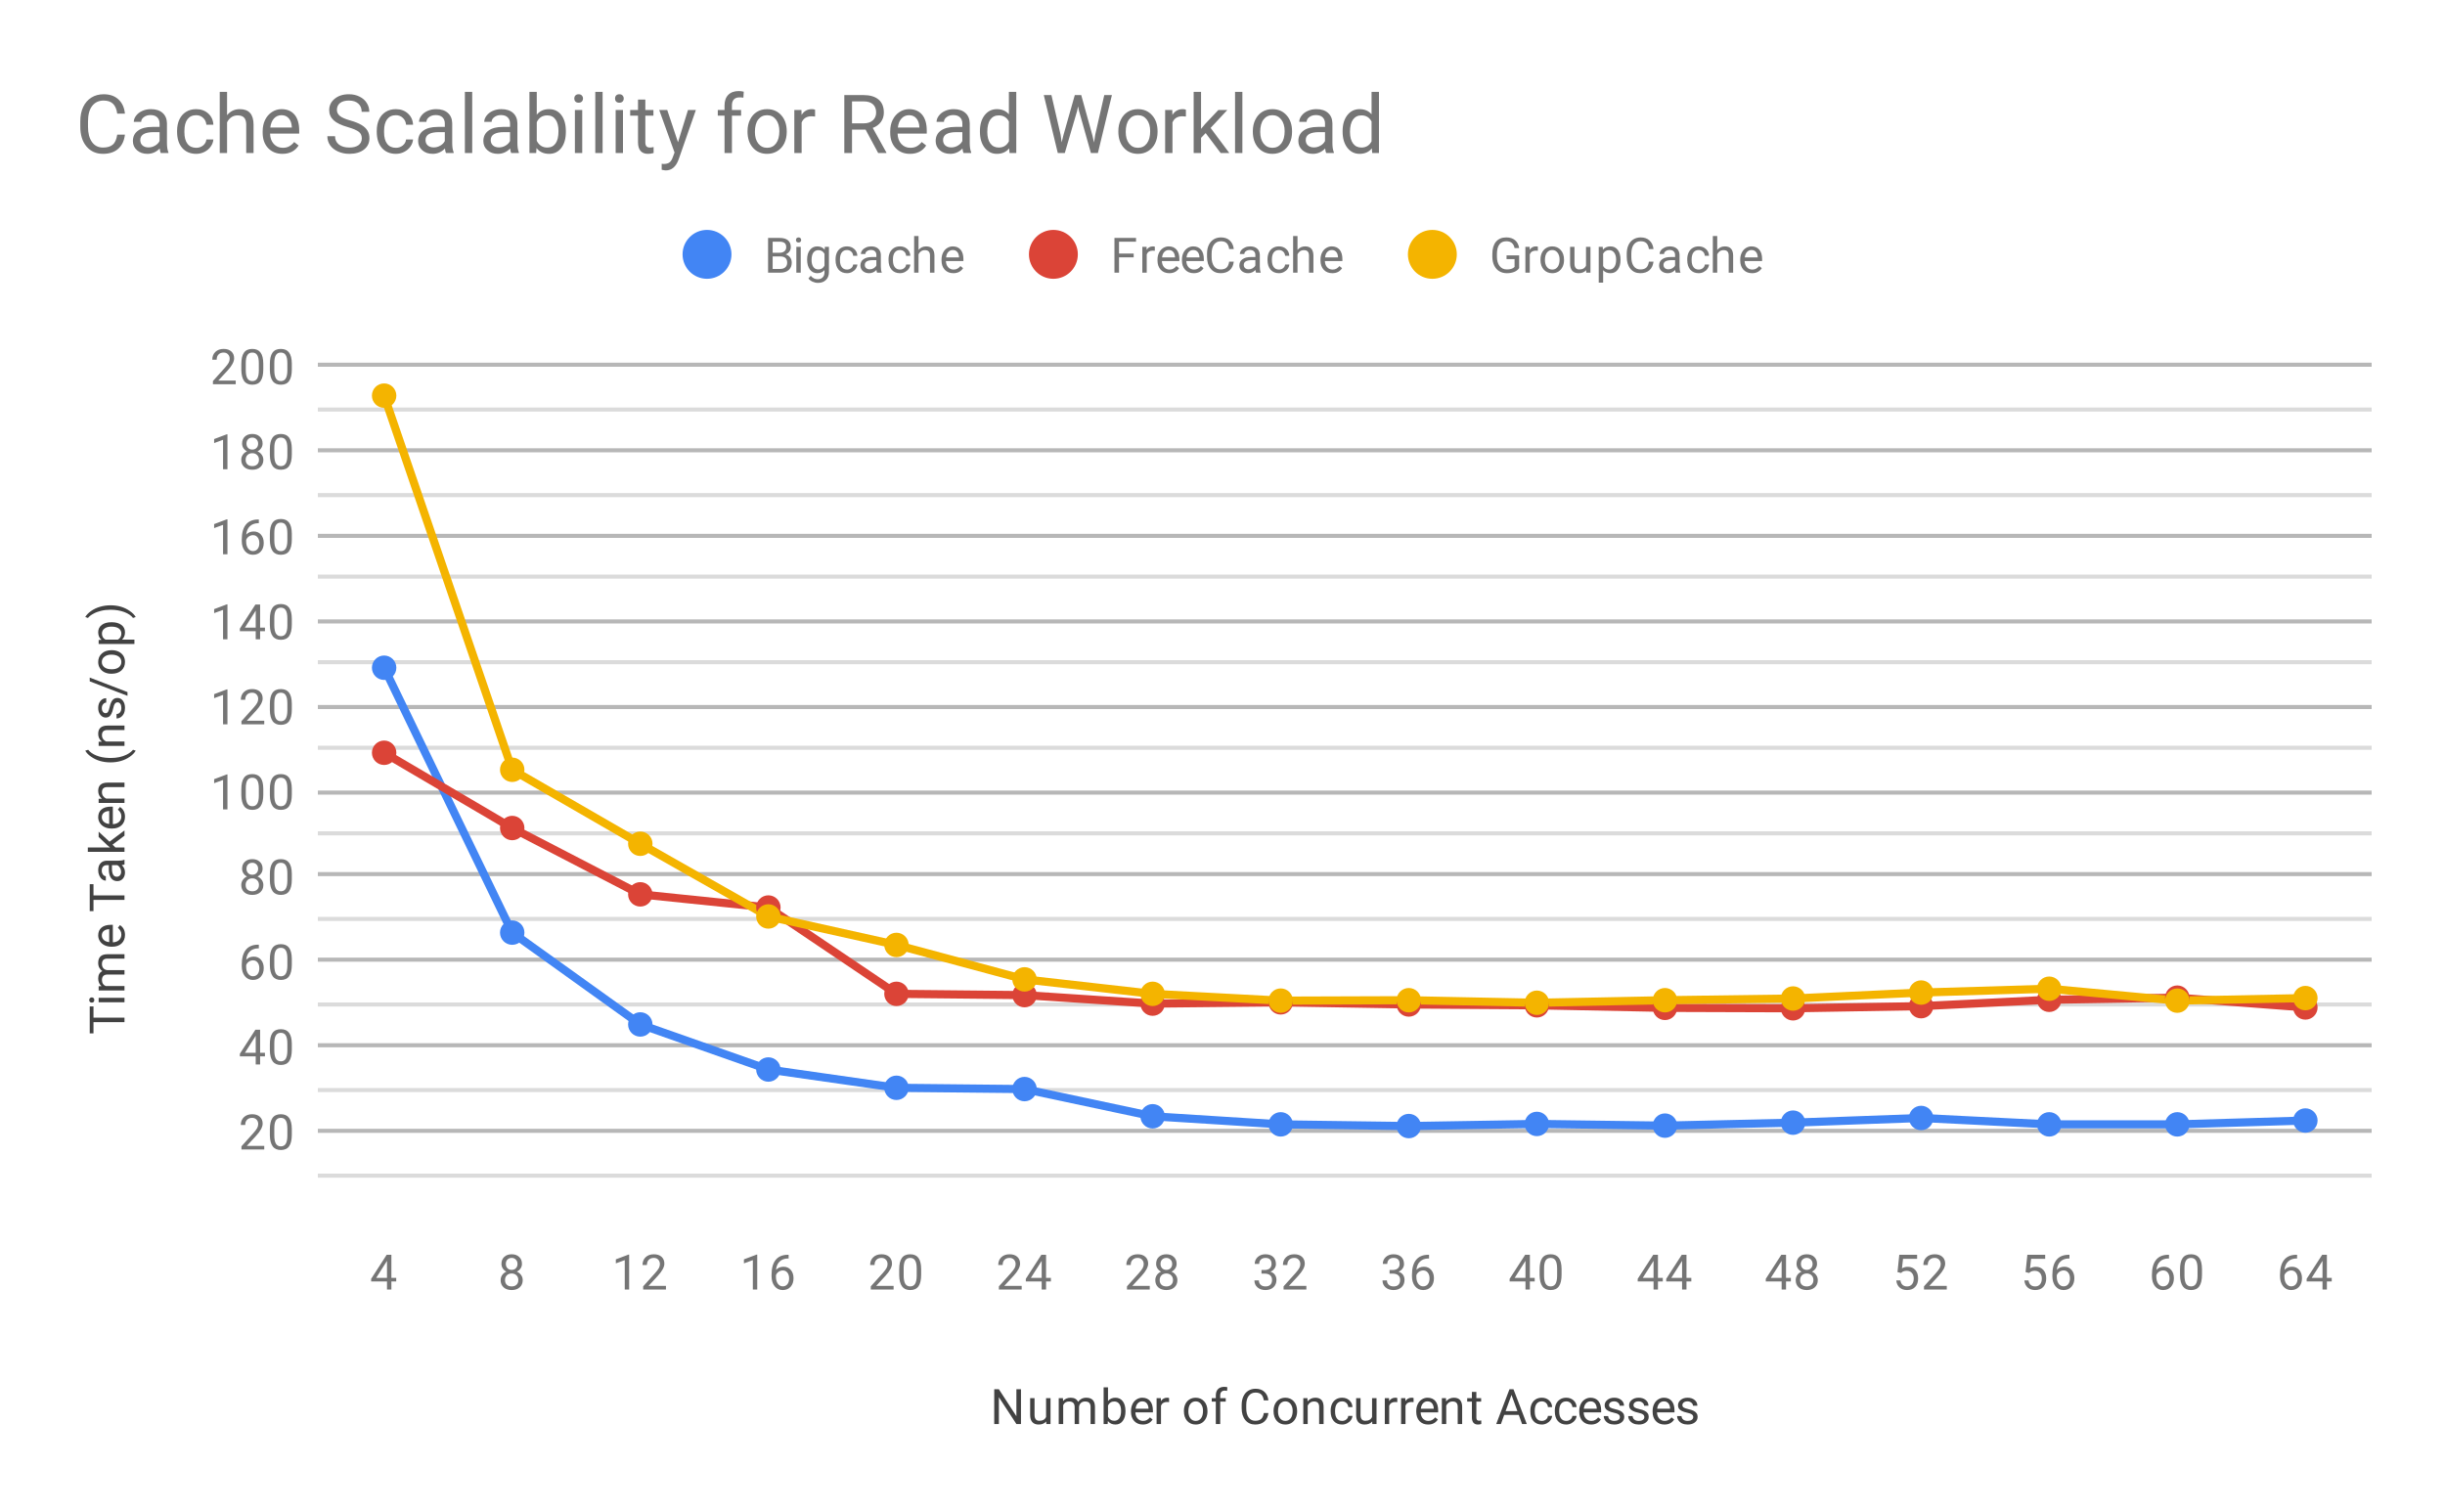 <svg version="1.1" viewBox="0.0 0.0 600.0 371.0" fill="none" stroke="none" stroke-linecap="square" stroke-miterlimit="10" width="600" height="371" xmlns:xlink="http://www.w3.org/1999/xlink" xmlns="http://www.w3.org/2000/svg"><path fill="#ffffff" d="M0 0L600.0 0L600.0 371.0L0 371.0L0 0Z" fill-rule="nonzero"/><path fill="#ffffff" d="M0 0L600.0 0L600.0 371.0L0 371.0L0 0Z" fill-rule="nonzero"/><path stroke="#b7b7b7" stroke-width="1.0" stroke-linecap="butt" d="M78.5 277.5L581.5 277.5" fill-rule="nonzero"/><path stroke="#b7b7b7" stroke-width="1.0" stroke-linecap="butt" d="M78.5 256.5L581.5 256.5" fill-rule="nonzero"/><path stroke="#b7b7b7" stroke-width="1.0" stroke-linecap="butt" d="M78.5 235.5L581.5 235.5" fill-rule="nonzero"/><path stroke="#b7b7b7" stroke-width="1.0" stroke-linecap="butt" d="M78.5 214.5L581.5 214.5" fill-rule="nonzero"/><path stroke="#b7b7b7" stroke-width="1.0" stroke-linecap="butt" d="M78.5 194.5L581.5 194.5" fill-rule="nonzero"/><path stroke="#b7b7b7" stroke-width="1.0" stroke-linecap="butt" d="M78.5 173.5L581.5 173.5" fill-rule="nonzero"/><path stroke="#b7b7b7" stroke-width="1.0" stroke-linecap="butt" d="M78.5 152.5L581.5 152.5" fill-rule="nonzero"/><path stroke="#b7b7b7" stroke-width="1.0" stroke-linecap="butt" d="M78.5 131.5L581.5 131.5" fill-rule="nonzero"/><path stroke="#b7b7b7" stroke-width="1.0" stroke-linecap="butt" d="M78.5 110.5L581.5 110.5" fill-rule="nonzero"/><path stroke="#b7b7b7" stroke-width="1.0" stroke-linecap="butt" d="M78.5 89.5L581.5 89.5" fill-rule="nonzero"/><path stroke="#dbdbdb" stroke-width="1.0" stroke-linecap="butt" d="M78.5 288.5L581.5 288.5" fill-rule="nonzero"/><path stroke="#dbdbdb" stroke-width="1.0" stroke-linecap="butt" d="M78.5 267.5L581.5 267.5" fill-rule="nonzero"/><path stroke="#dbdbdb" stroke-width="1.0" stroke-linecap="butt" d="M78.5 246.5L581.5 246.5" fill-rule="nonzero"/><path stroke="#dbdbdb" stroke-width="1.0" stroke-linecap="butt" d="M78.5 225.5L581.5 225.5" fill-rule="nonzero"/><path stroke="#dbdbdb" stroke-width="1.0" stroke-linecap="butt" d="M78.5 204.5L581.5 204.5" fill-rule="nonzero"/><path stroke="#dbdbdb" stroke-width="1.0" stroke-linecap="butt" d="M78.5 183.5L581.5 183.5" fill-rule="nonzero"/><path stroke="#dbdbdb" stroke-width="1.0" stroke-linecap="butt" d="M78.5 162.5L581.5 162.5" fill-rule="nonzero"/><path stroke="#dbdbdb" stroke-width="1.0" stroke-linecap="butt" d="M78.5 141.5L581.5 141.5" fill-rule="nonzero"/><path stroke="#dbdbdb" stroke-width="1.0" stroke-linecap="butt" d="M78.5 121.5L581.5 121.5" fill-rule="nonzero"/><path stroke="#dbdbdb" stroke-width="1.0" stroke-linecap="butt" d="M78.5 100.5L581.5 100.5" fill-rule="nonzero"/><clipPath id="id_0"><path d="M78.55 89.783L581.45 89.783L581.45 298.45L78.55 298.45L78.55 89.783Z" clip-rule="nonzero"/></clipPath><path stroke="#4285f4" stroke-width="2.0" stroke-linecap="butt" clip-path="url(#id_0)" d="M94.266 163.86L125.697 228.86L157.128 251.396L188.559 262.455L219.991 266.941L251.422 267.254L282.853 273.932L314.284 275.914L345.716 276.331L377.147 275.81L408.578 276.227L440.009 275.497L471.441 274.349L502.872 275.914L534.303 275.914L565.734 274.975" fill-rule="nonzero"/><path stroke="#db4437" stroke-width="2.0" stroke-linecap="butt" clip-path="url(#id_0)" d="M94.266 184.727L125.697 203.194L157.128 219.47L188.559 222.704L219.991 243.884L251.422 244.197L282.853 246.283L314.284 245.97L345.716 246.492L377.147 246.701L408.578 247.327L440.009 247.431L471.441 246.909L502.872 245.344L534.303 244.823L565.734 247.222" fill-rule="nonzero"/><path stroke="#f4b400" stroke-width="2.0" stroke-linecap="butt" clip-path="url(#id_0)" d="M94.266 97.087L125.697 188.9L157.128 207.054L188.559 224.895L219.991 231.885L251.422 240.336L282.853 243.884L314.284 245.553L345.716 245.449L377.147 246.075L408.578 245.449L440.009 245.031L471.441 243.571L502.872 242.632L534.303 245.553L565.734 244.927" fill-rule="nonzero"/><path fill="#4285f4" clip-path="url(#id_0)" d="M97.266 163.86C97.266 165.517 95.922 166.86 94.266 166.86C92.609 166.86 91.266 165.517 91.266 163.86C91.266 162.203 92.609 160.86 94.266 160.86C95.922 160.86 97.266 162.203 97.266 163.86Z" fill-rule="nonzero"/><path fill="#4285f4" clip-path="url(#id_0)" d="M128.697 228.86C128.697 230.517 127.354 231.86 125.697 231.86C124.04 231.86 122.697 230.517 122.697 228.86C122.697 227.203 124.04 225.86 125.697 225.86C127.354 225.86 128.697 227.203 128.697 228.86Z" fill-rule="nonzero"/><path fill="#4285f4" clip-path="url(#id_0)" d="M160.128 251.396C160.128 253.053 158.785 254.396 157.128 254.396C155.471 254.396 154.128 253.053 154.128 251.396C154.128 249.739 155.471 248.396 157.128 248.396C158.785 248.396 160.128 249.739 160.128 251.396Z" fill-rule="nonzero"/><path fill="#4285f4" clip-path="url(#id_0)" d="M191.559 262.455C191.559 264.112 190.216 265.455 188.559 265.455C186.903 265.455 185.559 264.112 185.559 262.455C185.559 260.798 186.903 259.455 188.559 259.455C190.216 259.455 191.559 260.798 191.559 262.455Z" fill-rule="nonzero"/><path fill="#4285f4" clip-path="url(#id_0)" d="M222.991 266.941C222.991 268.598 221.647 269.941 219.991 269.941C218.334 269.941 216.991 268.598 216.991 266.941C216.991 265.284 218.334 263.941 219.991 263.941C221.647 263.941 222.991 265.284 222.991 266.941Z" fill-rule="nonzero"/><path fill="#4285f4" clip-path="url(#id_0)" d="M254.422 267.254C254.422 268.911 253.079 270.254 251.422 270.254C249.765 270.254 248.422 268.911 248.422 267.254C248.422 265.597 249.765 264.254 251.422 264.254C253.079 264.254 254.422 265.597 254.422 267.254Z" fill-rule="nonzero"/><path fill="#4285f4" clip-path="url(#id_0)" d="M285.853 273.932C285.853 275.589 284.51 276.932 282.853 276.932C281.196 276.932 279.853 275.589 279.853 273.932C279.853 272.275 281.196 270.932 282.853 270.932C284.51 270.932 285.853 272.275 285.853 273.932Z" fill-rule="nonzero"/><path fill="#4285f4" clip-path="url(#id_0)" d="M317.284 275.914C317.284 277.571 315.941 278.914 314.284 278.914C312.628 278.914 311.284 277.571 311.284 275.914C311.284 274.257 312.628 272.914 314.284 272.914C315.941 272.914 317.284 274.257 317.284 275.914Z" fill-rule="nonzero"/><path fill="#4285f4" clip-path="url(#id_0)" d="M348.716 276.331C348.716 277.988 347.372 279.331 345.716 279.331C344.059 279.331 342.716 277.988 342.716 276.331C342.716 274.674 344.059 273.331 345.716 273.331C347.372 273.331 348.716 274.674 348.716 276.331Z" fill-rule="nonzero"/><path fill="#4285f4" clip-path="url(#id_0)" d="M380.147 275.81C380.147 277.467 378.804 278.81 377.147 278.81C375.49 278.81 374.147 277.467 374.147 275.81C374.147 274.153 375.49 272.81 377.147 272.81C378.804 272.81 380.147 274.153 380.147 275.81Z" fill-rule="nonzero"/><path fill="#4285f4" clip-path="url(#id_0)" d="M411.578 276.227C411.578 277.884 410.235 279.227 408.578 279.227C406.921 279.227 405.578 277.884 405.578 276.227C405.578 274.57 406.921 273.227 408.578 273.227C410.235 273.227 411.578 274.57 411.578 276.227Z" fill-rule="nonzero"/><path fill="#4285f4" clip-path="url(#id_0)" d="M443.009 275.497C443.009 277.154 441.666 278.497 440.009 278.497C438.353 278.497 437.009 277.154 437.009 275.497C437.009 273.84 438.353 272.497 440.009 272.497C441.666 272.497 443.009 273.84 443.009 275.497Z" fill-rule="nonzero"/><path fill="#4285f4" clip-path="url(#id_0)" d="M474.441 274.349C474.441 276.006 473.097 277.349 471.441 277.349C469.784 277.349 468.441 276.006 468.441 274.349C468.441 272.692 469.784 271.349 471.441 271.349C473.097 271.349 474.441 272.692 474.441 274.349Z" fill-rule="nonzero"/><path fill="#4285f4" clip-path="url(#id_0)" d="M505.872 275.914C505.872 277.571 504.529 278.914 502.872 278.914C501.215 278.914 499.872 277.571 499.872 275.914C499.872 274.257 501.215 272.914 502.872 272.914C504.529 272.914 505.872 274.257 505.872 275.914Z" fill-rule="nonzero"/><path fill="#4285f4" clip-path="url(#id_0)" d="M537.303 275.914C537.303 277.571 535.96 278.914 534.303 278.914C532.646 278.914 531.303 277.571 531.303 275.914C531.303 274.257 532.646 272.914 534.303 272.914C535.96 272.914 537.303 274.257 537.303 275.914Z" fill-rule="nonzero"/><path fill="#4285f4" clip-path="url(#id_0)" d="M568.734 274.975C568.734 276.632 567.391 277.975 565.734 277.975C564.077 277.975 562.734 276.632 562.734 274.975C562.734 273.318 564.077 271.975 565.734 271.975C567.391 271.975 568.734 273.318 568.734 274.975Z" fill-rule="nonzero"/><path fill="#db4437" clip-path="url(#id_0)" d="M97.266 184.727C97.266 186.384 95.922 187.727 94.266 187.727C92.609 187.727 91.266 186.384 91.266 184.727C91.266 183.07 92.609 181.727 94.266 181.727C95.922 181.727 97.266 183.07 97.266 184.727Z" fill-rule="nonzero"/><path fill="#db4437" clip-path="url(#id_0)" d="M128.697 203.194C128.697 204.851 127.354 206.194 125.697 206.194C124.04 206.194 122.697 204.851 122.697 203.194C122.697 201.537 124.04 200.194 125.697 200.194C127.354 200.194 128.697 201.537 128.697 203.194Z" fill-rule="nonzero"/><path fill="#db4437" clip-path="url(#id_0)" d="M160.128 219.47C160.128 221.127 158.785 222.47 157.128 222.47C155.471 222.47 154.128 221.127 154.128 219.47C154.128 217.813 155.471 216.47 157.128 216.47C158.785 216.47 160.128 217.813 160.128 219.47Z" fill-rule="nonzero"/><path fill="#db4437" clip-path="url(#id_0)" d="M191.559 222.704C191.559 224.361 190.216 225.704 188.559 225.704C186.903 225.704 185.559 224.361 185.559 222.704C185.559 221.047 186.903 219.704 188.559 219.704C190.216 219.704 191.559 221.047 191.559 222.704Z" fill-rule="nonzero"/><path fill="#db4437" clip-path="url(#id_0)" d="M222.991 243.884C222.991 245.541 221.647 246.884 219.991 246.884C218.334 246.884 216.991 245.541 216.991 243.884C216.991 242.227 218.334 240.884 219.991 240.884C221.647 240.884 222.991 242.227 222.991 243.884Z" fill-rule="nonzero"/><path fill="#db4437" clip-path="url(#id_0)" d="M254.422 244.197C254.422 245.854 253.079 247.197 251.422 247.197C249.765 247.197 248.422 245.854 248.422 244.197C248.422 242.54 249.765 241.197 251.422 241.197C253.079 241.197 254.422 242.54 254.422 244.197Z" fill-rule="nonzero"/><path fill="#db4437" clip-path="url(#id_0)" d="M285.853 246.283C285.853 247.94 284.51 249.283 282.853 249.283C281.196 249.283 279.853 247.94 279.853 246.283C279.853 244.626 281.196 243.283 282.853 243.283C284.51 243.283 285.853 244.626 285.853 246.283Z" fill-rule="nonzero"/><path fill="#db4437" clip-path="url(#id_0)" d="M317.284 245.97C317.284 247.627 315.941 248.97 314.284 248.97C312.628 248.97 311.284 247.627 311.284 245.97C311.284 244.313 312.628 242.97 314.284 242.97C315.941 242.97 317.284 244.313 317.284 245.97Z" fill-rule="nonzero"/><path fill="#db4437" clip-path="url(#id_0)" d="M348.716 246.492C348.716 248.149 347.372 249.492 345.716 249.492C344.059 249.492 342.716 248.149 342.716 246.492C342.716 244.835 344.059 243.492 345.716 243.492C347.372 243.492 348.716 244.835 348.716 246.492Z" fill-rule="nonzero"/><path fill="#db4437" clip-path="url(#id_0)" d="M380.147 246.701C380.147 248.358 378.804 249.701 377.147 249.701C375.49 249.701 374.147 248.358 374.147 246.701C374.147 245.044 375.49 243.701 377.147 243.701C378.804 243.701 380.147 245.044 380.147 246.701Z" fill-rule="nonzero"/><path fill="#db4437" clip-path="url(#id_0)" d="M411.578 247.327C411.578 248.984 410.235 250.327 408.578 250.327C406.921 250.327 405.578 248.984 405.578 247.327C405.578 245.67 406.921 244.327 408.578 244.327C410.235 244.327 411.578 245.67 411.578 247.327Z" fill-rule="nonzero"/><path fill="#db4437" clip-path="url(#id_0)" d="M443.009 247.431C443.009 249.088 441.666 250.431 440.009 250.431C438.353 250.431 437.009 249.088 437.009 247.431C437.009 245.774 438.353 244.431 440.009 244.431C441.666 244.431 443.009 245.774 443.009 247.431Z" fill-rule="nonzero"/><path fill="#db4437" clip-path="url(#id_0)" d="M474.441 246.909C474.441 248.566 473.097 249.909 471.441 249.909C469.784 249.909 468.441 248.566 468.441 246.909C468.441 245.252 469.784 243.909 471.441 243.909C473.097 243.909 474.441 245.252 474.441 246.909Z" fill-rule="nonzero"/><path fill="#db4437" clip-path="url(#id_0)" d="M505.872 245.344C505.872 247.001 504.529 248.344 502.872 248.344C501.215 248.344 499.872 247.001 499.872 245.344C499.872 243.687 501.215 242.344 502.872 242.344C504.529 242.344 505.872 243.687 505.872 245.344Z" fill-rule="nonzero"/><path fill="#db4437" clip-path="url(#id_0)" d="M537.303 244.823C537.303 246.48 535.96 247.823 534.303 247.823C532.646 247.823 531.303 246.48 531.303 244.823C531.303 243.166 532.646 241.823 534.303 241.823C535.96 241.823 537.303 243.166 537.303 244.823Z" fill-rule="nonzero"/><path fill="#db4437" clip-path="url(#id_0)" d="M568.734 247.222C568.734 248.879 567.391 250.222 565.734 250.222C564.077 250.222 562.734 248.879 562.734 247.222C562.734 245.565 564.077 244.222 565.734 244.222C567.391 244.222 568.734 245.565 568.734 247.222Z" fill-rule="nonzero"/><path fill="#f4b400" clip-path="url(#id_0)" d="M97.266 97.087C97.266 98.744 95.922 100.087 94.266 100.087C92.609 100.087 91.266 98.744 91.266 97.087C91.266 95.43 92.609 94.087 94.266 94.087C95.922 94.087 97.266 95.43 97.266 97.087Z" fill-rule="nonzero"/><path fill="#f4b400" clip-path="url(#id_0)" d="M128.697 188.9C128.697 190.557 127.354 191.9 125.697 191.9C124.04 191.9 122.697 190.557 122.697 188.9C122.697 187.243 124.04 185.9 125.697 185.9C127.354 185.9 128.697 187.243 128.697 188.9Z" fill-rule="nonzero"/><path fill="#f4b400" clip-path="url(#id_0)" d="M160.128 207.054C160.128 208.711 158.785 210.054 157.128 210.054C155.471 210.054 154.128 208.711 154.128 207.054C154.128 205.397 155.471 204.054 157.128 204.054C158.785 204.054 160.128 205.397 160.128 207.054Z" fill-rule="nonzero"/><path fill="#f4b400" clip-path="url(#id_0)" d="M191.559 224.895C191.559 226.552 190.216 227.895 188.559 227.895C186.903 227.895 185.559 226.552 185.559 224.895C185.559 223.238 186.903 221.895 188.559 221.895C190.216 221.895 191.559 223.238 191.559 224.895Z" fill-rule="nonzero"/><path fill="#f4b400" clip-path="url(#id_0)" d="M222.991 231.885C222.991 233.542 221.647 234.885 219.991 234.885C218.334 234.885 216.991 233.542 216.991 231.885C216.991 230.228 218.334 228.885 219.991 228.885C221.647 228.885 222.991 230.228 222.991 231.885Z" fill-rule="nonzero"/><path fill="#f4b400" clip-path="url(#id_0)" d="M254.422 240.336C254.422 241.993 253.079 243.336 251.422 243.336C249.765 243.336 248.422 241.993 248.422 240.336C248.422 238.679 249.765 237.336 251.422 237.336C253.079 237.336 254.422 238.679 254.422 240.336Z" fill-rule="nonzero"/><path fill="#f4b400" clip-path="url(#id_0)" d="M285.853 243.884C285.853 245.541 284.51 246.884 282.853 246.884C281.196 246.884 279.853 245.541 279.853 243.884C279.853 242.227 281.196 240.884 282.853 240.884C284.51 240.884 285.853 242.227 285.853 243.884Z" fill-rule="nonzero"/><path fill="#f4b400" clip-path="url(#id_0)" d="M317.284 245.553C317.284 247.21 315.941 248.553 314.284 248.553C312.628 248.553 311.284 247.21 311.284 245.553C311.284 243.896 312.628 242.553 314.284 242.553C315.941 242.553 317.284 243.896 317.284 245.553Z" fill-rule="nonzero"/><path fill="#f4b400" clip-path="url(#id_0)" d="M348.716 245.449C348.716 247.106 347.372 248.449 345.716 248.449C344.059 248.449 342.716 247.106 342.716 245.449C342.716 243.792 344.059 242.449 345.716 242.449C347.372 242.449 348.716 243.792 348.716 245.449Z" fill-rule="nonzero"/><path fill="#f4b400" clip-path="url(#id_0)" d="M380.147 246.075C380.147 247.732 378.804 249.075 377.147 249.075C375.49 249.075 374.147 247.732 374.147 246.075C374.147 244.418 375.49 243.075 377.147 243.075C378.804 243.075 380.147 244.418 380.147 246.075Z" fill-rule="nonzero"/><path fill="#f4b400" clip-path="url(#id_0)" d="M411.578 245.449C411.578 247.106 410.235 248.449 408.578 248.449C406.921 248.449 405.578 247.106 405.578 245.449C405.578 243.792 406.921 242.449 408.578 242.449C410.235 242.449 411.578 243.792 411.578 245.449Z" fill-rule="nonzero"/><path fill="#f4b400" clip-path="url(#id_0)" d="M443.009 245.031C443.009 246.688 441.666 248.031 440.009 248.031C438.353 248.031 437.009 246.688 437.009 245.031C437.009 243.374 438.353 242.031 440.009 242.031C441.666 242.031 443.009 243.374 443.009 245.031Z" fill-rule="nonzero"/><path fill="#f4b400" clip-path="url(#id_0)" d="M474.441 243.571C474.441 245.228 473.097 246.571 471.441 246.571C469.784 246.571 468.441 245.228 468.441 243.571C468.441 241.914 469.784 240.571 471.441 240.571C473.097 240.571 474.441 241.914 474.441 243.571Z" fill-rule="nonzero"/><path fill="#f4b400" clip-path="url(#id_0)" d="M505.872 242.632C505.872 244.289 504.529 245.632 502.872 245.632C501.215 245.632 499.872 244.289 499.872 242.632C499.872 240.975 501.215 239.632 502.872 239.632C504.529 239.632 505.872 240.975 505.872 242.632Z" fill-rule="nonzero"/><path fill="#f4b400" clip-path="url(#id_0)" d="M537.303 245.553C537.303 247.21 535.96 248.553 534.303 248.553C532.646 248.553 531.303 247.21 531.303 245.553C531.303 243.896 532.646 242.553 534.303 242.553C535.96 242.553 537.303 243.896 537.303 245.553Z" fill-rule="nonzero"/><path fill="#f4b400" clip-path="url(#id_0)" d="M568.734 244.927C568.734 246.584 567.391 247.927 565.734 247.927C564.077 247.927 562.734 246.584 562.734 244.927C562.734 243.27 564.077 241.927 565.734 241.927C567.391 241.927 568.734 243.27 568.734 244.927Z" fill-rule="nonzero"/><path fill="#424242" d="M250.547 349.45L249.422 349.45L245.125 342.872L245.125 349.45L243.984 349.45L243.984 340.919L245.125 340.919L249.422 347.528L249.422 340.919L250.547 340.919L250.547 349.45ZM256.734 348.825Q256.109 349.575 254.875 349.575Q253.859 349.575 253.328 348.981Q252.797 348.387 252.797 347.231L252.797 343.106L253.875 343.106L253.875 347.2Q253.875 348.653 255.047 348.653Q256.297 348.653 256.703 347.716L256.703 343.106L257.797 343.106L257.797 349.45L256.766 349.45L256.734 348.825ZM260.844 343.106L260.875 343.809Q261.562 342.997 262.75 342.997Q264.078 342.997 264.562 344.012Q264.875 343.559 265.375 343.278Q265.891 342.997 266.578 342.997Q268.672 342.997 268.703 345.2L268.703 349.45L267.625 349.45L267.625 345.262Q267.625 344.591 267.312 344.262Q267.0 343.919 266.266 343.919Q265.656 343.919 265.25 344.278Q264.859 344.637 264.797 345.247L264.797 349.45L263.719 349.45L263.719 345.294Q263.719 343.919 262.359 343.919Q261.297 343.919 260.906 344.825L260.906 349.45L259.812 349.45L259.812 343.106L260.844 343.106ZM276.188 346.356Q276.188 347.809 275.516 348.7Q274.859 349.575 273.734 349.575Q272.531 349.575 271.875 348.716L271.812 349.45L270.828 349.45L270.828 340.45L271.906 340.45L271.906 343.809Q272.562 342.997 273.719 342.997Q274.875 342.997 275.531 343.872Q276.188 344.731 276.188 346.262L276.188 346.356ZM275.109 346.231Q275.109 345.122 274.672 344.528Q274.25 343.919 273.453 343.919Q272.375 343.919 271.906 344.903L271.906 347.653Q272.406 348.653 273.453 348.653Q274.234 348.653 274.672 348.044Q275.109 347.434 275.109 346.231ZM280.453 349.575Q279.156 349.575 278.344 348.731Q277.547 347.872 277.547 346.45L277.547 346.262Q277.547 345.309 277.906 344.575Q278.266 343.825 278.906 343.419Q279.562 342.997 280.312 342.997Q281.547 342.997 282.234 343.809Q282.922 344.622 282.922 346.137L282.922 346.591L278.625 346.591Q278.656 347.528 279.172 348.106Q279.703 348.684 280.516 348.684Q281.078 348.684 281.469 348.45Q281.875 348.216 282.188 347.825L282.844 348.341Q282.047 349.575 280.453 349.575ZM280.312 343.887Q279.656 343.887 279.203 344.372Q278.766 344.841 278.672 345.7L281.844 345.7L281.844 345.622Q281.797 344.794 281.391 344.341Q281.0 343.887 280.312 343.887ZM286.891 344.075Q286.641 344.044 286.359 344.044Q285.281 344.044 284.906 344.95L284.906 349.45L283.828 349.45L283.828 343.106L284.875 343.106L284.891 343.841Q285.422 342.997 286.406 342.997Q286.719 342.997 286.891 343.075L286.891 344.075ZM290.531 346.216Q290.531 345.294 290.891 344.544Q291.266 343.794 291.922 343.403Q292.578 342.997 293.406 342.997Q294.703 342.997 295.5 343.887Q296.312 344.778 296.312 346.278L296.312 346.356Q296.312 347.278 295.953 348.012Q295.594 348.747 294.938 349.169Q294.281 349.575 293.422 349.575Q292.141 349.575 291.328 348.684Q290.531 347.778 290.531 346.294L290.531 346.216ZM291.625 346.356Q291.625 347.403 292.109 348.044Q292.609 348.684 293.422 348.684Q294.25 348.684 294.734 348.044Q295.219 347.387 295.219 346.216Q295.219 345.184 294.719 344.544Q294.234 343.887 293.406 343.887Q292.609 343.887 292.109 344.528Q291.625 345.153 291.625 346.356ZM298.359 349.45L298.359 343.95L297.359 343.95L297.359 343.106L298.359 343.106L298.359 342.466Q298.359 341.434 298.891 340.887Q299.438 340.325 300.438 340.325Q300.812 340.325 301.188 340.419L301.125 341.309Q300.844 341.247 300.547 341.247Q300.016 341.247 299.719 341.559Q299.438 341.872 299.438 342.434L299.438 343.106L300.797 343.106L300.797 343.95L299.438 343.95L299.438 349.45L298.359 349.45ZM311.266 346.747Q311.109 348.091 310.266 348.841Q309.422 349.575 308.031 349.575Q306.516 349.575 305.609 348.497Q304.703 347.403 304.703 345.575L304.703 344.762Q304.703 343.575 305.125 342.669Q305.547 341.762 306.328 341.278Q307.109 340.794 308.125 340.794Q309.484 340.794 310.297 341.559Q311.125 342.325 311.266 343.653L310.141 343.653Q309.984 342.637 309.5 342.184Q309.016 341.731 308.125 341.731Q307.047 341.731 306.438 342.528Q305.828 343.325 305.828 344.794L305.828 345.622Q305.828 347.012 306.406 347.841Q306.984 348.653 308.031 348.653Q308.969 348.653 309.469 348.231Q309.969 347.794 310.141 346.747L311.266 346.747ZM312.531 346.216Q312.531 345.294 312.891 344.544Q313.266 343.794 313.922 343.403Q314.578 342.997 315.406 342.997Q316.703 342.997 317.5 343.887Q318.312 344.778 318.312 346.278L318.312 346.356Q318.312 347.278 317.953 348.012Q317.594 348.747 316.938 349.169Q316.281 349.575 315.422 349.575Q314.141 349.575 313.328 348.684Q312.531 347.778 312.531 346.294L312.531 346.216ZM313.625 346.356Q313.625 347.403 314.109 348.044Q314.609 348.684 315.422 348.684Q316.25 348.684 316.734 348.044Q317.219 347.387 317.219 346.216Q317.219 345.184 316.719 344.544Q316.234 343.887 315.406 343.887Q314.609 343.887 314.109 344.528Q313.625 345.153 313.625 346.356ZM320.844 343.106L320.875 343.903Q321.609 342.997 322.781 342.997Q324.797 342.997 324.812 345.262L324.812 349.45L323.719 349.45L323.719 345.247Q323.719 344.575 323.406 344.247Q323.109 343.919 322.453 343.919Q321.922 343.919 321.516 344.2Q321.125 344.481 320.906 344.934L320.906 349.45L319.828 349.45L319.828 343.106L320.844 343.106ZM329.359 348.684Q329.938 348.684 330.375 348.341Q330.812 347.981 330.859 347.45L331.891 347.45Q331.859 347.997 331.5 348.497Q331.156 348.981 330.578 349.278Q330.016 349.575 329.359 349.575Q328.062 349.575 327.297 348.716Q326.547 347.841 326.547 346.341L326.547 346.153Q326.547 345.231 326.875 344.512Q327.219 343.794 327.844 343.403Q328.484 342.997 329.359 342.997Q330.422 342.997 331.125 343.637Q331.844 344.262 331.891 345.294L330.859 345.294Q330.812 344.669 330.391 344.278Q329.969 343.887 329.359 343.887Q328.531 343.887 328.078 344.481Q327.625 345.075 327.625 346.2L327.625 346.403Q327.625 347.497 328.078 348.091Q328.531 348.684 329.359 348.684ZM336.734 348.825Q336.109 349.575 334.875 349.575Q333.859 349.575 333.328 348.981Q332.797 348.387 332.797 347.231L332.797 343.106L333.875 343.106L333.875 347.2Q333.875 348.653 335.047 348.653Q336.297 348.653 336.703 347.716L336.703 343.106L337.797 343.106L337.797 349.45L336.766 349.45L336.734 348.825ZM342.891 344.075Q342.641 344.044 342.359 344.044Q341.281 344.044 340.906 344.95L340.906 349.45L339.828 349.45L339.828 343.106L340.875 343.106L340.891 343.841Q341.422 342.997 342.406 342.997Q342.719 342.997 342.891 343.075L342.891 344.075ZM346.891 344.075Q346.641 344.044 346.359 344.044Q345.281 344.044 344.906 344.95L344.906 349.45L343.828 349.45L343.828 343.106L344.875 343.106L344.891 343.841Q345.422 342.997 346.406 342.997Q346.719 342.997 346.891 343.075L346.891 344.075ZM350.453 349.575Q349.156 349.575 348.344 348.731Q347.547 347.872 347.547 346.45L347.547 346.262Q347.547 345.309 347.906 344.575Q348.266 343.825 348.906 343.419Q349.562 342.997 350.312 342.997Q351.547 342.997 352.234 343.809Q352.922 344.622 352.922 346.137L352.922 346.591L348.625 346.591Q348.656 347.528 349.172 348.106Q349.703 348.684 350.516 348.684Q351.078 348.684 351.469 348.45Q351.875 348.216 352.188 347.825L352.844 348.341Q352.047 349.575 350.453 349.575ZM350.312 343.887Q349.656 343.887 349.203 344.372Q348.766 344.841 348.672 345.7L351.844 345.7L351.844 345.622Q351.797 344.794 351.391 344.341Q351.0 343.887 350.312 343.887ZM354.844 343.106L354.875 343.903Q355.609 342.997 356.781 342.997Q358.797 342.997 358.812 345.262L358.812 349.45L357.719 349.45L357.719 345.247Q357.719 344.575 357.406 344.247Q357.109 343.919 356.453 343.919Q355.922 343.919 355.516 344.2Q355.125 344.481 354.906 344.934L354.906 349.45L353.828 349.45L353.828 343.106L354.844 343.106ZM362.297 341.575L362.297 343.106L363.469 343.106L363.469 343.95L362.297 343.95L362.297 347.872Q362.297 348.262 362.453 348.45Q362.609 348.637 362.984 348.637Q363.172 348.637 363.5 348.575L363.5 349.45Q363.078 349.575 362.672 349.575Q361.953 349.575 361.578 349.137Q361.203 348.684 361.203 347.872L361.203 343.95L360.047 343.95L360.047 343.106L361.203 343.106L361.203 341.575L362.297 341.575ZM372.703 347.216L369.125 347.216L368.328 349.45L367.172 349.45L370.422 340.919L371.406 340.919L374.672 349.45L373.516 349.45L372.703 347.216ZM369.469 346.294L372.375 346.294L370.922 342.309L369.469 346.294ZM378.359 348.684Q378.938 348.684 379.375 348.341Q379.812 347.981 379.859 347.45L380.891 347.45Q380.859 347.997 380.5 348.497Q380.156 348.981 379.578 349.278Q379.016 349.575 378.359 349.575Q377.062 349.575 376.297 348.716Q375.547 347.841 375.547 346.341L375.547 346.153Q375.547 345.231 375.875 344.512Q376.219 343.794 376.844 343.403Q377.484 342.997 378.359 342.997Q379.422 342.997 380.125 343.637Q380.844 344.262 380.891 345.294L379.859 345.294Q379.812 344.669 379.391 344.278Q378.969 343.887 378.359 343.887Q377.531 343.887 377.078 344.481Q376.625 345.075 376.625 346.2L376.625 346.403Q376.625 347.497 377.078 348.091Q377.531 348.684 378.359 348.684ZM384.359 348.684Q384.938 348.684 385.375 348.341Q385.812 347.981 385.859 347.45L386.891 347.45Q386.859 347.997 386.5 348.497Q386.156 348.981 385.578 349.278Q385.016 349.575 384.359 349.575Q383.062 349.575 382.297 348.716Q381.547 347.841 381.547 346.341L381.547 346.153Q381.547 345.231 381.875 344.512Q382.219 343.794 382.844 343.403Q383.484 342.997 384.359 342.997Q385.422 342.997 386.125 343.637Q386.844 344.262 386.891 345.294L385.859 345.294Q385.812 344.669 385.391 344.278Q384.969 343.887 384.359 343.887Q383.531 343.887 383.078 344.481Q382.625 345.075 382.625 346.2L382.625 346.403Q382.625 347.497 383.078 348.091Q383.531 348.684 384.359 348.684ZM390.453 349.575Q389.156 349.575 388.344 348.731Q387.547 347.872 387.547 346.45L387.547 346.262Q387.547 345.309 387.906 344.575Q388.266 343.825 388.906 343.419Q389.562 342.997 390.312 342.997Q391.547 342.997 392.234 343.809Q392.922 344.622 392.922 346.137L392.922 346.591L388.625 346.591Q388.656 347.528 389.172 348.106Q389.703 348.684 390.516 348.684Q391.078 348.684 391.469 348.45Q391.875 348.216 392.188 347.825L392.844 348.341Q392.047 349.575 390.453 349.575ZM390.312 343.887Q389.656 343.887 389.203 344.372Q388.766 344.841 388.672 345.7L391.844 345.7L391.844 345.622Q391.797 344.794 391.391 344.341Q391.0 343.887 390.312 343.887ZM397.516 347.762Q397.516 347.325 397.172 347.091Q396.844 346.841 396.016 346.669Q395.203 346.497 394.719 346.247Q394.234 345.997 394.0 345.669Q393.781 345.325 393.781 344.856Q393.781 344.075 394.438 343.544Q395.094 342.997 396.125 342.997Q397.203 342.997 397.859 343.559Q398.531 344.106 398.531 344.966L397.453 344.966Q397.453 344.528 397.062 344.216Q396.688 343.887 396.125 343.887Q395.531 343.887 395.188 344.153Q394.859 344.403 394.859 344.809Q394.859 345.2 395.172 345.403Q395.484 345.606 396.297 345.794Q397.109 345.966 397.609 346.216Q398.109 346.466 398.344 346.825Q398.594 347.184 398.594 347.684Q398.594 348.544 397.906 349.059Q397.234 349.575 396.156 349.575Q395.391 349.575 394.797 349.309Q394.219 349.028 393.891 348.544Q393.562 348.059 393.562 347.497L394.641 347.497Q394.672 348.044 395.078 348.372Q395.484 348.684 396.156 348.684Q396.766 348.684 397.141 348.434Q397.516 348.184 397.516 347.762ZM403.516 347.762Q403.516 347.325 403.172 347.091Q402.844 346.841 402.016 346.669Q401.203 346.497 400.719 346.247Q400.234 345.997 400.0 345.669Q399.781 345.325 399.781 344.856Q399.781 344.075 400.438 343.544Q401.094 342.997 402.125 342.997Q403.203 342.997 403.859 343.559Q404.531 344.106 404.531 344.966L403.453 344.966Q403.453 344.528 403.062 344.216Q402.688 343.887 402.125 343.887Q401.531 343.887 401.188 344.153Q400.859 344.403 400.859 344.809Q400.859 345.2 401.172 345.403Q401.484 345.606 402.297 345.794Q403.109 345.966 403.609 346.216Q404.109 346.466 404.344 346.825Q404.594 347.184 404.594 347.684Q404.594 348.544 403.906 349.059Q403.234 349.575 402.156 349.575Q401.391 349.575 400.797 349.309Q400.219 349.028 399.891 348.544Q399.562 348.059 399.562 347.497L400.641 347.497Q400.672 348.044 401.078 348.372Q401.484 348.684 402.156 348.684Q402.766 348.684 403.141 348.434Q403.516 348.184 403.516 347.762ZM408.453 349.575Q407.156 349.575 406.344 348.731Q405.547 347.872 405.547 346.45L405.547 346.262Q405.547 345.309 405.906 344.575Q406.266 343.825 406.906 343.419Q407.562 342.997 408.312 342.997Q409.547 342.997 410.234 343.809Q410.922 344.622 410.922 346.137L410.922 346.591L406.625 346.591Q406.656 347.528 407.172 348.106Q407.703 348.684 408.516 348.684Q409.078 348.684 409.469 348.45Q409.875 348.216 410.188 347.825L410.844 348.341Q410.047 349.575 408.453 349.575ZM408.312 343.887Q407.656 343.887 407.203 344.372Q406.766 344.841 406.672 345.7L409.844 345.7L409.844 345.622Q409.797 344.794 409.391 344.341Q409.0 343.887 408.312 343.887ZM415.516 347.762Q415.516 347.325 415.172 347.091Q414.844 346.841 414.016 346.669Q413.203 346.497 412.719 346.247Q412.234 345.997 412.0 345.669Q411.781 345.325 411.781 344.856Q411.781 344.075 412.438 343.544Q413.094 342.997 414.125 342.997Q415.203 342.997 415.859 343.559Q416.531 344.106 416.531 344.966L415.453 344.966Q415.453 344.528 415.062 344.216Q414.688 343.887 414.125 343.887Q413.531 343.887 413.188 344.153Q412.859 344.403 412.859 344.809Q412.859 345.2 413.172 345.403Q413.484 345.606 414.297 345.794Q415.109 345.966 415.609 346.216Q416.109 346.466 416.344 346.825Q416.594 347.184 416.594 347.684Q416.594 348.544 415.906 349.059Q415.234 349.575 414.156 349.575Q413.391 349.575 412.797 349.309Q412.219 349.028 411.891 348.544Q411.562 348.059 411.562 347.497L412.641 347.497Q412.672 348.044 413.078 348.372Q413.484 348.684 414.156 348.684Q414.766 348.684 415.141 348.434Q415.516 348.184 415.516 347.762Z" fill-rule="nonzero"/><path fill="#424242" d="M22.941 246.976L22.941 249.726L30.55 249.726L30.55 250.835L22.941 250.835L22.941 253.585L22.019 253.585L22.019 246.976L22.941 246.976ZM30.55 244.867L30.55 245.945L24.206 245.945L24.206 244.867L30.55 244.867ZM22.534 246.039Q22.269 246.039 22.081 245.882Q21.894 245.71 21.894 245.398Q21.894 245.085 22.081 244.929Q22.269 244.757 22.534 244.757Q22.784 244.757 22.972 244.929Q23.144 245.085 23.144 245.398Q23.144 245.71 22.972 245.882Q22.784 246.039 22.534 246.039ZM24.206 242.023L24.909 241.992Q24.097 241.304 24.097 240.117Q24.097 238.789 25.113 238.304Q24.659 237.992 24.378 237.492Q24.097 236.976 24.097 236.289Q24.097 234.195 26.3 234.164L30.55 234.164L30.55 235.242L26.363 235.242Q25.691 235.242 25.363 235.554Q25.019 235.867 25.019 236.601Q25.019 237.21 25.378 237.617Q25.738 238.007 26.347 238.07L30.55 238.07L30.55 239.148L26.394 239.148Q25.019 239.148 25.019 240.507Q25.019 241.57 25.925 241.96L30.55 241.96L30.55 243.054L24.206 243.054L24.206 242.023ZM30.675 229.414Q30.675 230.71 29.831 231.523Q28.972 232.32 27.55 232.32L27.363 232.32Q26.409 232.32 25.675 231.96Q24.925 231.601 24.519 230.96Q24.097 230.304 24.097 229.554Q24.097 228.32 24.909 227.632Q25.722 226.945 27.238 226.945L27.691 226.945L27.691 231.242Q28.628 231.21 29.206 230.695Q29.784 230.164 29.784 229.351Q29.784 228.789 29.55 228.398Q29.316 227.992 28.925 227.679L29.441 227.023Q30.675 227.82 30.675 229.414ZM24.988 229.554Q24.988 230.21 25.472 230.664Q25.941 231.101 26.8 231.195L26.8 228.023L26.722 228.023Q25.894 228.07 25.441 228.476Q24.988 228.867 24.988 229.554ZM22.941 216.976L22.941 219.726L30.55 219.726L30.55 220.835L22.941 220.835L22.941 223.585L22.019 223.585L22.019 216.976L22.941 216.976ZM30.55 212.132Q30.363 212.226 29.878 212.289Q30.675 213.039 30.675 214.085Q30.675 215.023 30.144 215.632Q29.613 216.226 28.784 216.226Q27.8 216.226 27.253 215.476Q26.706 214.726 26.706 213.351L26.706 212.304L26.206 212.304Q25.644 212.304 25.316 212.648Q24.972 212.976 24.972 213.648Q24.972 214.226 25.269 214.617Q25.55 215.007 25.972 215.007L25.972 216.101Q25.488 216.101 25.05 215.773Q24.613 215.429 24.363 214.851Q24.097 214.273 24.097 213.585Q24.097 212.476 24.644 211.867Q25.191 211.242 26.144 211.21L29.066 211.21Q29.941 211.21 30.456 210.992L30.55 210.992L30.55 212.132ZM29.722 213.929Q29.722 213.414 29.456 212.96Q29.191 212.507 28.769 212.304L27.472 212.304L27.472 213.148Q27.472 215.148 28.644 215.148Q29.144 215.148 29.441 214.804Q29.722 214.46 29.722 213.929ZM27.613 207.273L28.316 207.96L30.55 207.96L30.55 209.039L21.55 209.039L21.55 207.96L26.988 207.96L26.3 207.382L24.206 205.398L24.206 204.085L26.863 206.554L30.55 203.789L30.55 205.07L27.613 207.273ZM30.675 200.414Q30.675 201.71 29.831 202.523Q28.972 203.32 27.55 203.32L27.363 203.32Q26.409 203.32 25.675 202.96Q24.925 202.601 24.519 201.96Q24.097 201.304 24.097 200.554Q24.097 199.32 24.909 198.632Q25.722 197.945 27.238 197.945L27.691 197.945L27.691 202.242Q28.628 202.21 29.206 201.695Q29.784 201.164 29.784 200.351Q29.784 199.789 29.55 199.398Q29.316 198.992 28.925 198.679L29.441 198.023Q30.675 198.82 30.675 200.414ZM24.988 200.554Q24.988 201.21 25.472 201.664Q25.941 202.101 26.8 202.195L26.8 199.023L26.722 199.023Q25.894 199.07 25.441 199.476Q24.988 199.867 24.988 200.554ZM24.206 196.023L25.003 195.992Q24.097 195.257 24.097 194.085Q24.097 192.07 26.363 192.054L30.55 192.054L30.55 193.148L26.347 193.148Q25.675 193.148 25.347 193.46Q25.019 193.757 25.019 194.414Q25.019 194.945 25.3 195.351Q25.581 195.742 26.034 195.96L30.55 195.96L30.55 197.039L24.206 197.039L24.206 196.023ZM27.081 187.085Q25.769 187.085 24.55 186.742Q23.331 186.382 22.331 185.679Q21.331 184.976 20.925 184.21L21.644 183.992Q22.3 184.851 23.644 185.398Q24.988 185.945 26.659 185.992L27.159 186.007Q29.425 186.007 31.081 185.179Q32.081 184.679 32.644 183.992L33.3 184.21Q32.878 184.992 31.847 185.71Q29.863 187.085 27.081 187.085ZM24.206 182.023L25.003 181.992Q24.097 181.257 24.097 180.085Q24.097 178.07 26.363 178.054L30.55 178.054L30.55 179.148L26.347 179.148Q25.675 179.148 25.347 179.46Q25.019 179.757 25.019 180.414Q25.019 180.945 25.3 181.351Q25.581 181.742 26.034 181.96L30.55 181.96L30.55 183.039L24.206 183.039L24.206 182.023ZM28.863 172.351Q28.425 172.351 28.191 172.695Q27.941 173.023 27.769 173.851Q27.597 174.664 27.347 175.148Q27.097 175.632 26.769 175.867Q26.425 176.085 25.956 176.085Q25.175 176.085 24.644 175.429Q24.097 174.773 24.097 173.742Q24.097 172.664 24.659 172.007Q25.206 171.335 26.066 171.335L26.066 172.414Q25.628 172.414 25.316 172.804Q24.988 173.179 24.988 173.742Q24.988 174.335 25.253 174.679Q25.503 175.007 25.909 175.007Q26.3 175.007 26.503 174.695Q26.706 174.382 26.894 173.57Q27.066 172.757 27.316 172.257Q27.566 171.757 27.925 171.523Q28.284 171.273 28.784 171.273Q29.644 171.273 30.159 171.96Q30.675 172.632 30.675 173.71Q30.675 174.476 30.409 175.07Q30.128 175.648 29.644 175.976Q29.159 176.304 28.597 176.304L28.597 175.226Q29.144 175.195 29.472 174.789Q29.784 174.382 29.784 173.71Q29.784 173.101 29.534 172.726Q29.284 172.351 28.863 172.351ZM31.284 169.835L31.284 170.757L22.019 167.195L22.019 166.273L31.284 169.835ZM27.316 165.335Q26.394 165.335 25.644 164.976Q24.894 164.601 24.503 163.945Q24.097 163.289 24.097 162.46Q24.097 161.164 24.988 160.367Q25.878 159.554 27.378 159.554L27.456 159.554Q28.378 159.554 29.113 159.914Q29.847 160.273 30.269 160.929Q30.675 161.585 30.675 162.445Q30.675 163.726 29.784 164.539Q28.878 165.335 27.394 165.335L27.316 165.335ZM27.456 164.242Q28.503 164.242 29.144 163.757Q29.784 163.257 29.784 162.445Q29.784 161.617 29.144 161.132Q28.488 160.648 27.316 160.648Q26.284 160.648 25.644 161.148Q24.988 161.632 24.988 162.46Q24.988 163.257 25.628 163.757Q26.253 164.242 27.456 164.242ZM27.456 152.695Q28.894 152.695 29.784 153.351Q30.675 154.007 30.675 155.148Q30.675 156.304 29.941 156.96L32.988 156.96L32.988 158.039L24.206 158.039L24.206 157.054L24.909 157.007Q24.097 156.335 24.097 155.164Q24.097 154.023 24.956 153.367Q25.816 152.695 27.347 152.695L27.456 152.695ZM27.331 153.773Q26.253 153.773 25.644 154.242Q25.019 154.695 25.019 155.492Q25.019 156.476 25.878 156.96L28.909 156.96Q29.784 156.476 29.784 155.476Q29.784 154.695 29.175 154.242Q28.55 153.773 27.331 153.773ZM27.144 148.539Q28.456 148.539 29.659 148.882Q30.847 149.226 31.863 149.945Q32.878 150.648 33.3 151.414L32.644 151.648Q31.956 150.742 30.503 150.195Q29.034 149.648 27.269 149.632L27.081 149.632Q25.847 149.632 24.784 149.898Q23.722 150.148 22.894 150.617Q22.05 151.07 21.581 151.648L20.925 151.414Q21.347 150.648 22.347 149.945Q23.347 149.242 24.566 148.898Q25.769 148.539 27.144 148.539Z" fill-rule="nonzero"/><path fill="#757575" d="M64.847 282.083L59.253 282.083L59.253 281.302L62.206 278.021Q62.862 277.271 63.112 276.818Q63.362 276.349 63.362 275.849Q63.362 275.177 62.956 274.755Q62.566 274.318 61.878 274.318Q61.081 274.318 60.628 274.786Q60.175 275.24 60.175 276.068L59.097 276.068Q59.097 274.88 59.847 274.161Q60.612 273.427 61.878 273.427Q63.081 273.427 63.769 274.052Q64.456 274.677 64.456 275.724Q64.456 276.974 62.847 278.724L60.566 281.193L64.847 281.193L64.847 282.083ZM71.612 278.443Q71.612 280.349 70.956 281.286Q70.316 282.208 68.925 282.208Q67.566 282.208 66.909 281.302Q66.253 280.396 66.222 278.583L66.222 277.146Q66.222 275.255 66.862 274.349Q67.519 273.427 68.909 273.427Q70.284 273.427 70.941 274.318Q71.597 275.193 71.612 277.036L71.612 278.443ZM70.519 276.958Q70.519 275.583 70.128 274.958Q69.753 274.318 68.909 274.318Q68.081 274.318 67.691 274.958Q67.316 275.583 67.316 276.88L67.316 278.615Q67.316 279.99 67.706 280.661Q68.112 281.318 68.925 281.318Q69.722 281.318 70.112 280.693Q70.503 280.068 70.519 278.74L70.519 276.958Z" fill-rule="nonzero"/><path fill="#757575" d="M63.831 258.357L65.019 258.357L65.019 259.232L63.831 259.232L63.831 261.217L62.753 261.217L62.753 259.232L58.862 259.232L58.862 258.592L62.675 252.685L63.831 252.685L63.831 258.357ZM60.097 258.357L62.753 258.357L62.753 254.17L62.612 254.404L60.097 258.357ZM71.612 257.576Q71.612 259.482 70.956 260.42Q70.316 261.342 68.925 261.342Q67.566 261.342 66.909 260.435Q66.253 259.529 66.222 257.717L66.222 256.279Q66.222 254.389 66.862 253.482Q67.519 252.56 68.909 252.56Q70.284 252.56 70.941 253.451Q71.597 254.326 71.612 256.17L71.612 257.576ZM70.519 256.092Q70.519 254.717 70.128 254.092Q69.753 253.451 68.909 253.451Q68.081 253.451 67.691 254.092Q67.316 254.717 67.316 256.014L67.316 257.748Q67.316 259.123 67.706 259.795Q68.112 260.451 68.925 260.451Q69.722 260.451 70.112 259.826Q70.503 259.201 70.519 257.873L70.519 256.092Z" fill-rule="nonzero"/><path fill="#757575" d="M63.519 231.819L63.519 232.725L63.316 232.725Q62.05 232.756 61.3 233.491Q60.55 234.209 60.425 235.522Q61.112 234.756 62.269 234.756Q63.378 234.756 64.05 235.537Q64.722 236.319 64.722 237.569Q64.722 238.881 64.003 239.678Q63.284 240.475 62.066 240.475Q60.847 240.475 60.081 239.537Q59.331 238.584 59.331 237.1L59.331 236.694Q59.331 234.334 60.331 233.084Q61.331 231.834 63.316 231.819L63.519 231.819ZM62.097 235.662Q61.534 235.662 61.066 235.991Q60.597 236.319 60.409 236.834L60.409 237.225Q60.409 238.287 60.878 238.928Q61.362 239.569 62.066 239.569Q62.8 239.569 63.222 239.037Q63.644 238.491 63.644 237.616Q63.644 236.741 63.222 236.209Q62.8 235.662 62.097 235.662ZM71.612 236.709Q71.612 238.616 70.956 239.553Q70.316 240.475 68.925 240.475Q67.566 240.475 66.909 239.569Q66.253 238.662 66.222 236.85L66.222 235.412Q66.222 233.522 66.862 232.616Q67.519 231.694 68.909 231.694Q70.284 231.694 70.941 232.584Q71.597 233.459 71.612 235.303L71.612 236.709ZM70.519 235.225Q70.519 233.85 70.128 233.225Q69.753 232.584 68.909 232.584Q68.081 232.584 67.691 233.225Q67.316 233.85 67.316 235.147L67.316 236.881Q67.316 238.256 67.706 238.928Q68.112 239.584 68.925 239.584Q69.722 239.584 70.112 238.959Q70.503 238.334 70.519 237.006L70.519 235.225Z" fill-rule="nonzero"/><path fill="#757575" d="M64.441 213.171Q64.441 213.811 64.097 214.311Q63.753 214.811 63.191 215.093Q63.847 215.374 64.237 215.936Q64.628 216.483 64.628 217.186Q64.628 218.28 63.878 218.952Q63.144 219.608 61.925 219.608Q60.691 219.608 59.941 218.952Q59.206 218.28 59.206 217.186Q59.206 216.483 59.581 215.936Q59.956 215.374 60.628 215.093Q60.066 214.811 59.737 214.311Q59.409 213.811 59.409 213.171Q59.409 212.093 60.097 211.468Q60.784 210.827 61.925 210.827Q63.05 210.827 63.737 211.468Q64.441 212.093 64.441 213.171ZM63.55 217.155Q63.55 216.436 63.097 215.999Q62.644 215.546 61.909 215.546Q61.175 215.546 60.722 215.999Q60.284 216.436 60.284 217.171Q60.284 217.89 60.722 218.311Q61.159 218.718 61.925 218.718Q62.675 218.718 63.112 218.296Q63.55 217.874 63.55 217.155ZM61.925 211.718Q61.284 211.718 60.878 212.124Q60.487 212.515 60.487 213.202Q60.487 213.843 60.878 214.249Q61.269 214.655 61.909 214.655Q62.566 214.655 62.956 214.249Q63.347 213.843 63.347 213.202Q63.347 212.546 62.941 212.14Q62.534 211.718 61.925 211.718ZM71.612 215.843Q71.612 217.749 70.956 218.686Q70.316 219.608 68.925 219.608Q67.566 219.608 66.909 218.702Q66.253 217.796 66.222 215.983L66.222 214.546Q66.222 212.655 66.862 211.749Q67.519 210.827 68.909 210.827Q70.284 210.827 70.941 211.718Q71.597 212.593 71.612 214.436L71.612 215.843ZM70.519 214.358Q70.519 212.983 70.128 212.358Q69.753 211.718 68.909 211.718Q68.081 211.718 67.691 212.358Q67.316 212.983 67.316 214.28L67.316 216.015Q67.316 217.39 67.706 218.061Q68.112 218.718 68.925 218.718Q69.722 218.718 70.112 218.093Q70.503 217.468 70.519 216.14L70.519 214.358Z" fill-rule="nonzero"/><path fill="#757575" d="M55.816 198.617L54.737 198.617L54.737 191.398L52.55 192.195L52.55 191.21L55.659 190.039L55.816 190.039L55.816 198.617ZM64.612 194.976Q64.612 196.882 63.956 197.82Q63.316 198.742 61.925 198.742Q60.566 198.742 59.909 197.835Q59.253 196.929 59.222 195.117L59.222 193.679Q59.222 191.789 59.862 190.882Q60.519 189.96 61.909 189.96Q63.284 189.96 63.941 190.851Q64.597 191.726 64.612 193.57L64.612 194.976ZM63.519 193.492Q63.519 192.117 63.128 191.492Q62.753 190.851 61.909 190.851Q61.081 190.851 60.691 191.492Q60.316 192.117 60.316 193.414L60.316 195.148Q60.316 196.523 60.706 197.195Q61.112 197.851 61.925 197.851Q62.722 197.851 63.112 197.226Q63.503 196.601 63.519 195.273L63.519 193.492ZM71.612 194.976Q71.612 196.882 70.956 197.82Q70.316 198.742 68.925 198.742Q67.566 198.742 66.909 197.835Q66.253 196.929 66.222 195.117L66.222 193.679Q66.222 191.789 66.862 190.882Q67.519 189.96 68.909 189.96Q70.284 189.96 70.941 190.851Q71.597 191.726 71.612 193.57L71.612 194.976ZM70.519 193.492Q70.519 192.117 70.128 191.492Q69.753 190.851 68.909 190.851Q68.081 190.851 67.691 191.492Q67.316 192.117 67.316 193.414L67.316 195.148Q67.316 196.523 67.706 197.195Q68.112 197.851 68.925 197.851Q69.722 197.851 70.112 197.226Q70.503 196.601 70.519 195.273L70.519 193.492Z" fill-rule="nonzero"/><path fill="#757575" d="M55.816 177.75L54.737 177.75L54.737 170.531L52.55 171.328L52.55 170.344L55.659 169.172L55.816 169.172L55.816 177.75ZM64.847 177.75L59.253 177.75L59.253 176.969L62.206 173.688Q62.862 172.938 63.112 172.484Q63.362 172.016 63.362 171.516Q63.362 170.844 62.956 170.422Q62.566 169.984 61.878 169.984Q61.081 169.984 60.628 170.453Q60.175 170.906 60.175 171.734L59.097 171.734Q59.097 170.547 59.847 169.828Q60.612 169.094 61.878 169.094Q63.081 169.094 63.769 169.719Q64.456 170.344 64.456 171.391Q64.456 172.641 62.847 174.391L60.566 176.859L64.847 176.859L64.847 177.75ZM71.612 174.109Q71.612 176.016 70.956 176.953Q70.316 177.875 68.925 177.875Q67.566 177.875 66.909 176.969Q66.253 176.062 66.222 174.25L66.222 172.812Q66.222 170.922 66.862 170.016Q67.519 169.094 68.909 169.094Q70.284 169.094 70.941 169.984Q71.597 170.859 71.612 172.703L71.612 174.109ZM70.519 172.625Q70.519 171.25 70.128 170.625Q69.753 169.984 68.909 169.984Q68.081 169.984 67.691 170.625Q67.316 171.25 67.316 172.547L67.316 174.281Q67.316 175.656 67.706 176.328Q68.112 176.984 68.925 176.984Q69.722 176.984 70.112 176.359Q70.503 175.734 70.519 174.406L70.519 172.625Z" fill-rule="nonzero"/><path fill="#757575" d="M55.816 156.883L54.737 156.883L54.737 149.665L52.55 150.461L52.55 149.477L55.659 148.305L55.816 148.305L55.816 156.883ZM63.831 154.024L65.019 154.024L65.019 154.899L63.831 154.899L63.831 156.883L62.753 156.883L62.753 154.899L58.862 154.899L58.862 154.258L62.675 148.352L63.831 148.352L63.831 154.024ZM60.097 154.024L62.753 154.024L62.753 149.836L62.612 150.071L60.097 154.024ZM71.612 153.243Q71.612 155.149 70.956 156.086Q70.316 157.008 68.925 157.008Q67.566 157.008 66.909 156.102Q66.253 155.196 66.222 153.383L66.222 151.946Q66.222 150.055 66.862 149.149Q67.519 148.227 68.909 148.227Q70.284 148.227 70.941 149.118Q71.597 149.993 71.612 151.836L71.612 153.243ZM70.519 151.758Q70.519 150.383 70.128 149.758Q69.753 149.118 68.909 149.118Q68.081 149.118 67.691 149.758Q67.316 150.383 67.316 151.68L67.316 153.415Q67.316 154.79 67.706 155.461Q68.112 156.118 68.925 156.118Q69.722 156.118 70.112 155.493Q70.503 154.868 70.519 153.54L70.519 151.758Z" fill-rule="nonzero"/><path fill="#757575" d="M55.816 136.017L54.737 136.017L54.737 128.798L52.55 129.595L52.55 128.61L55.659 127.439L55.816 127.439L55.816 136.017ZM63.519 127.485L63.519 128.392L63.316 128.392Q62.05 128.423 61.3 129.157Q60.55 129.876 60.425 131.189Q61.112 130.423 62.269 130.423Q63.378 130.423 64.05 131.204Q64.722 131.985 64.722 133.235Q64.722 134.548 64.003 135.345Q63.284 136.142 62.066 136.142Q60.847 136.142 60.081 135.204Q59.331 134.251 59.331 132.767L59.331 132.36Q59.331 130.001 60.331 128.751Q61.331 127.501 63.316 127.485L63.519 127.485ZM62.097 131.329Q61.534 131.329 61.066 131.657Q60.597 131.985 60.409 132.501L60.409 132.892Q60.409 133.954 60.878 134.595Q61.362 135.235 62.066 135.235Q62.8 135.235 63.222 134.704Q63.644 134.157 63.644 133.282Q63.644 132.407 63.222 131.876Q62.8 131.329 62.097 131.329ZM71.612 132.376Q71.612 134.282 70.956 135.22Q70.316 136.142 68.925 136.142Q67.566 136.142 66.909 135.235Q66.253 134.329 66.222 132.517L66.222 131.079Q66.222 129.189 66.862 128.282Q67.519 127.36 68.909 127.36Q70.284 127.36 70.941 128.251Q71.597 129.126 71.612 130.97L71.612 132.376ZM70.519 130.892Q70.519 129.517 70.128 128.892Q69.753 128.251 68.909 128.251Q68.081 128.251 67.691 128.892Q67.316 129.517 67.316 130.814L67.316 132.548Q67.316 133.923 67.706 134.595Q68.112 135.251 68.925 135.251Q69.722 135.251 70.112 134.626Q70.503 134.001 70.519 132.673L70.519 130.892Z" fill-rule="nonzero"/><path fill="#757575" d="M55.816 115.15L54.737 115.15L54.737 107.931L52.55 108.728L52.55 107.744L55.659 106.572L55.816 106.572L55.816 115.15ZM64.441 108.838Q64.441 109.478 64.097 109.978Q63.753 110.478 63.191 110.759Q63.847 111.041 64.237 111.603Q64.628 112.15 64.628 112.853Q64.628 113.947 63.878 114.619Q63.144 115.275 61.925 115.275Q60.691 115.275 59.941 114.619Q59.206 113.947 59.206 112.853Q59.206 112.15 59.581 111.603Q59.956 111.041 60.628 110.759Q60.066 110.478 59.737 109.978Q59.409 109.478 59.409 108.838Q59.409 107.759 60.097 107.134Q60.784 106.494 61.925 106.494Q63.05 106.494 63.737 107.134Q64.441 107.759 64.441 108.838ZM63.55 112.822Q63.55 112.103 63.097 111.666Q62.644 111.213 61.909 111.213Q61.175 111.213 60.722 111.666Q60.284 112.103 60.284 112.838Q60.284 113.556 60.722 113.978Q61.159 114.384 61.925 114.384Q62.675 114.384 63.112 113.963Q63.55 113.541 63.55 112.822ZM61.925 107.384Q61.284 107.384 60.878 107.791Q60.487 108.181 60.487 108.869Q60.487 109.509 60.878 109.916Q61.269 110.322 61.909 110.322Q62.566 110.322 62.956 109.916Q63.347 109.509 63.347 108.869Q63.347 108.213 62.941 107.806Q62.534 107.384 61.925 107.384ZM71.612 111.509Q71.612 113.416 70.956 114.353Q70.316 115.275 68.925 115.275Q67.566 115.275 66.909 114.369Q66.253 113.463 66.222 111.65L66.222 110.213Q66.222 108.322 66.862 107.416Q67.519 106.494 68.909 106.494Q70.284 106.494 70.941 107.384Q71.597 108.259 71.612 110.103L71.612 111.509ZM70.519 110.025Q70.519 108.65 70.128 108.025Q69.753 107.384 68.909 107.384Q68.081 107.384 67.691 108.025Q67.316 108.65 67.316 109.947L67.316 111.681Q67.316 113.056 67.706 113.728Q68.112 114.384 68.925 114.384Q69.722 114.384 70.112 113.759Q70.503 113.134 70.519 111.806L70.519 110.025Z" fill-rule="nonzero"/><path fill="#757575" d="M57.847 94.283L52.253 94.283L52.253 93.502L55.206 90.221Q55.862 89.471 56.112 89.018Q56.362 88.549 56.362 88.049Q56.362 87.377 55.956 86.955Q55.566 86.518 54.878 86.518Q54.081 86.518 53.628 86.986Q53.175 87.44 53.175 88.268L52.097 88.268Q52.097 87.08 52.847 86.361Q53.612 85.627 54.878 85.627Q56.081 85.627 56.769 86.252Q57.456 86.877 57.456 87.924Q57.456 89.174 55.847 90.924L53.566 93.393L57.847 93.393L57.847 94.283ZM64.612 90.643Q64.612 92.549 63.956 93.486Q63.316 94.408 61.925 94.408Q60.566 94.408 59.909 93.502Q59.253 92.596 59.222 90.783L59.222 89.346Q59.222 87.455 59.862 86.549Q60.519 85.627 61.909 85.627Q63.284 85.627 63.941 86.518Q64.597 87.393 64.612 89.236L64.612 90.643ZM63.519 89.158Q63.519 87.783 63.128 87.158Q62.753 86.518 61.909 86.518Q61.081 86.518 60.691 87.158Q60.316 87.783 60.316 89.08L60.316 90.815Q60.316 92.19 60.706 92.861Q61.112 93.518 61.925 93.518Q62.722 93.518 63.112 92.893Q63.503 92.268 63.519 90.94L63.519 89.158ZM71.612 90.643Q71.612 92.549 70.956 93.486Q70.316 94.408 68.925 94.408Q67.566 94.408 66.909 93.502Q66.253 92.596 66.222 90.783L66.222 89.346Q66.222 87.455 66.862 86.549Q67.519 85.627 68.909 85.627Q70.284 85.627 70.941 86.518Q71.597 87.393 71.612 89.236L71.612 90.643ZM70.519 89.158Q70.519 87.783 70.128 87.158Q69.753 86.518 68.909 86.518Q68.081 86.518 67.691 87.158Q67.316 87.783 67.316 89.08L67.316 90.815Q67.316 92.19 67.706 92.861Q68.112 93.518 68.925 93.518Q69.722 93.518 70.112 92.893Q70.503 92.268 70.519 90.94L70.519 89.158Z" fill-rule="nonzero"/><path fill="#757575" d="M96.047 313.591L97.234 313.591L97.234 314.466L96.047 314.466L96.047 316.45L94.969 316.45L94.969 314.466L91.078 314.466L91.078 313.825L94.891 307.919L96.047 307.919L96.047 313.591ZM92.312 313.591L94.969 313.591L94.969 309.403L94.828 309.637L92.312 313.591Z" fill-rule="nonzero"/><path fill="#757575" d="M128.088 310.137Q128.088 310.778 127.744 311.278Q127.4 311.778 126.838 312.059Q127.494 312.341 127.884 312.903Q128.275 313.45 128.275 314.153Q128.275 315.247 127.525 315.919Q126.791 316.575 125.572 316.575Q124.338 316.575 123.588 315.919Q122.853 315.247 122.853 314.153Q122.853 313.45 123.228 312.903Q123.603 312.341 124.275 312.059Q123.713 311.778 123.384 311.278Q123.056 310.778 123.056 310.137Q123.056 309.059 123.744 308.434Q124.431 307.794 125.572 307.794Q126.697 307.794 127.384 308.434Q128.088 309.059 128.088 310.137ZM127.197 314.122Q127.197 313.403 126.744 312.966Q126.291 312.512 125.556 312.512Q124.822 312.512 124.369 312.966Q123.931 313.403 123.931 314.137Q123.931 314.856 124.369 315.278Q124.806 315.684 125.572 315.684Q126.322 315.684 126.759 315.262Q127.197 314.841 127.197 314.122ZM125.572 308.684Q124.931 308.684 124.525 309.091Q124.134 309.481 124.134 310.169Q124.134 310.809 124.525 311.216Q124.916 311.622 125.556 311.622Q126.213 311.622 126.603 311.216Q126.994 310.809 126.994 310.169Q126.994 309.512 126.588 309.106Q126.181 308.684 125.572 308.684Z" fill-rule="nonzero"/><path fill="#757575" d="M154.394 316.45L153.316 316.45L153.316 309.231L151.128 310.028L151.128 309.044L154.238 307.872L154.394 307.872L154.394 316.45ZM163.425 316.45L157.831 316.45L157.831 315.669L160.784 312.387Q161.441 311.637 161.691 311.184Q161.941 310.716 161.941 310.216Q161.941 309.544 161.534 309.122Q161.144 308.684 160.456 308.684Q159.659 308.684 159.206 309.153Q158.753 309.606 158.753 310.434L157.675 310.434Q157.675 309.247 158.425 308.528Q159.191 307.794 160.456 307.794Q161.659 307.794 162.347 308.419Q163.034 309.044 163.034 310.091Q163.034 311.341 161.425 313.091L159.144 315.559L163.425 315.559L163.425 316.45Z" fill-rule="nonzero"/><path fill="#757575" d="M185.825 316.45L184.747 316.45L184.747 309.231L182.559 310.028L182.559 309.044L185.669 307.872L185.825 307.872L185.825 316.45ZM193.528 307.919L193.528 308.825L193.325 308.825Q192.059 308.856 191.309 309.591Q190.559 310.309 190.434 311.622Q191.122 310.856 192.278 310.856Q193.387 310.856 194.059 311.637Q194.731 312.419 194.731 313.669Q194.731 314.981 194.012 315.778Q193.294 316.575 192.075 316.575Q190.856 316.575 190.091 315.637Q189.341 314.684 189.341 313.2L189.341 312.794Q189.341 310.434 190.341 309.184Q191.341 307.934 193.325 307.919L193.528 307.919ZM192.106 311.762Q191.544 311.762 191.075 312.091Q190.606 312.419 190.419 312.934L190.419 313.325Q190.419 314.387 190.887 315.028Q191.372 315.669 192.075 315.669Q192.809 315.669 193.231 315.137Q193.653 314.591 193.653 313.716Q193.653 312.841 193.231 312.309Q192.809 311.762 192.106 311.762Z" fill-rule="nonzero"/><path fill="#757575" d="M219.287 316.45L213.694 316.45L213.694 315.669L216.647 312.387Q217.303 311.637 217.553 311.184Q217.803 310.716 217.803 310.216Q217.803 309.544 217.397 309.122Q217.006 308.684 216.319 308.684Q215.522 308.684 215.069 309.153Q214.616 309.606 214.616 310.434L213.537 310.434Q213.537 309.247 214.287 308.528Q215.053 307.794 216.319 307.794Q217.522 307.794 218.209 308.419Q218.897 309.044 218.897 310.091Q218.897 311.341 217.287 313.091L215.006 315.559L219.287 315.559L219.287 316.45ZM226.053 312.809Q226.053 314.716 225.397 315.653Q224.756 316.575 223.366 316.575Q222.006 316.575 221.35 315.669Q220.694 314.762 220.662 312.95L220.662 311.512Q220.662 309.622 221.303 308.716Q221.959 307.794 223.35 307.794Q224.725 307.794 225.381 308.684Q226.037 309.559 226.053 311.403L226.053 312.809ZM224.959 311.325Q224.959 309.95 224.569 309.325Q224.194 308.684 223.35 308.684Q222.522 308.684 222.131 309.325Q221.756 309.95 221.756 311.247L221.756 312.981Q221.756 314.356 222.147 315.028Q222.553 315.684 223.366 315.684Q224.162 315.684 224.553 315.059Q224.944 314.434 224.959 313.106L224.959 311.325Z" fill-rule="nonzero"/><path fill="#757575" d="M250.719 316.45L245.125 316.45L245.125 315.669L248.078 312.387Q248.734 311.637 248.984 311.184Q249.234 310.716 249.234 310.216Q249.234 309.544 248.828 309.122Q248.438 308.684 247.75 308.684Q246.953 308.684 246.5 309.153Q246.047 309.606 246.047 310.434L244.969 310.434Q244.969 309.247 245.719 308.528Q246.484 307.794 247.75 307.794Q248.953 307.794 249.641 308.419Q250.328 309.044 250.328 310.091Q250.328 311.341 248.719 313.091L246.438 315.559L250.719 315.559L250.719 316.45ZM256.703 313.591L257.891 313.591L257.891 314.466L256.703 314.466L256.703 316.45L255.625 316.45L255.625 314.466L251.734 314.466L251.734 313.825L255.547 307.919L256.703 307.919L256.703 313.591ZM252.969 313.591L255.625 313.591L255.625 309.403L255.484 309.637L252.969 313.591Z" fill-rule="nonzero"/><path fill="#757575" d="M282.15 316.45L276.556 316.45L276.556 315.669L279.509 312.387Q280.166 311.637 280.416 311.184Q280.666 310.716 280.666 310.216Q280.666 309.544 280.259 309.122Q279.869 308.684 279.181 308.684Q278.384 308.684 277.931 309.153Q277.478 309.606 277.478 310.434L276.4 310.434Q276.4 309.247 277.15 308.528Q277.916 307.794 279.181 307.794Q280.384 307.794 281.072 308.419Q281.759 309.044 281.759 310.091Q281.759 311.341 280.15 313.091L277.869 315.559L282.15 315.559L282.15 316.45ZM288.744 310.137Q288.744 310.778 288.4 311.278Q288.056 311.778 287.494 312.059Q288.15 312.341 288.541 312.903Q288.931 313.45 288.931 314.153Q288.931 315.247 288.181 315.919Q287.447 316.575 286.228 316.575Q284.994 316.575 284.244 315.919Q283.509 315.247 283.509 314.153Q283.509 313.45 283.884 312.903Q284.259 312.341 284.931 312.059Q284.369 311.778 284.041 311.278Q283.712 310.778 283.712 310.137Q283.712 309.059 284.4 308.434Q285.087 307.794 286.228 307.794Q287.353 307.794 288.041 308.434Q288.744 309.059 288.744 310.137ZM287.853 314.122Q287.853 313.403 287.4 312.966Q286.947 312.512 286.212 312.512Q285.478 312.512 285.025 312.966Q284.587 313.403 284.587 314.137Q284.587 314.856 285.025 315.278Q285.462 315.684 286.228 315.684Q286.978 315.684 287.416 315.262Q287.853 314.841 287.853 314.122ZM286.228 308.684Q285.587 308.684 285.181 309.091Q284.791 309.481 284.791 310.169Q284.791 310.809 285.181 311.216Q285.572 311.622 286.212 311.622Q286.869 311.622 287.259 311.216Q287.65 310.809 287.65 310.169Q287.65 309.512 287.244 309.106Q286.837 308.684 286.228 308.684Z" fill-rule="nonzero"/><path fill="#757575" d="M309.566 311.653L310.378 311.653Q311.159 311.637 311.597 311.247Q312.034 310.856 312.034 310.184Q312.034 308.684 310.534 308.684Q309.831 308.684 309.409 309.091Q309.003 309.497 309.003 310.153L307.909 310.153Q307.909 309.137 308.644 308.466Q309.394 307.794 310.534 307.794Q311.738 307.794 312.425 308.434Q313.113 309.075 313.113 310.216Q313.113 310.778 312.753 311.294Q312.394 311.809 311.769 312.075Q312.472 312.294 312.847 312.809Q313.238 313.325 313.238 314.075Q313.238 315.216 312.488 315.903Q311.738 316.575 310.534 316.575Q309.347 316.575 308.581 315.919Q307.831 315.262 307.831 314.2L308.925 314.2Q308.925 314.872 309.363 315.278Q309.8 315.684 310.55 315.684Q311.331 315.684 311.738 315.278Q312.159 314.856 312.159 314.091Q312.159 313.356 311.706 312.966Q311.253 312.559 310.378 312.544L309.566 312.544L309.566 311.653ZM320.581 316.45L314.988 316.45L314.988 315.669L317.941 312.387Q318.597 311.637 318.847 311.184Q319.097 310.716 319.097 310.216Q319.097 309.544 318.691 309.122Q318.3 308.684 317.613 308.684Q316.816 308.684 316.363 309.153Q315.909 309.606 315.909 310.434L314.831 310.434Q314.831 309.247 315.581 308.528Q316.347 307.794 317.613 307.794Q318.816 307.794 319.503 308.419Q320.191 309.044 320.191 310.091Q320.191 311.341 318.581 313.091L316.3 315.559L320.581 315.559L320.581 316.45Z" fill-rule="nonzero"/><path fill="#757575" d="M340.997 311.653L341.809 311.653Q342.591 311.637 343.028 311.247Q343.466 310.856 343.466 310.184Q343.466 308.684 341.966 308.684Q341.262 308.684 340.841 309.091Q340.434 309.497 340.434 310.153L339.341 310.153Q339.341 309.137 340.075 308.466Q340.825 307.794 341.966 307.794Q343.169 307.794 343.856 308.434Q344.544 309.075 344.544 310.216Q344.544 310.778 344.184 311.294Q343.825 311.809 343.2 312.075Q343.903 312.294 344.278 312.809Q344.669 313.325 344.669 314.075Q344.669 315.216 343.919 315.903Q343.169 316.575 341.966 316.575Q340.778 316.575 340.012 315.919Q339.262 315.262 339.262 314.2L340.356 314.2Q340.356 314.872 340.794 315.278Q341.231 315.684 341.981 315.684Q342.762 315.684 343.169 315.278Q343.591 314.856 343.591 314.091Q343.591 313.356 343.137 312.966Q342.684 312.559 341.809 312.544L340.997 312.544L340.997 311.653ZM350.684 307.919L350.684 308.825L350.481 308.825Q349.216 308.856 348.466 309.591Q347.716 310.309 347.591 311.622Q348.278 310.856 349.434 310.856Q350.544 310.856 351.216 311.637Q351.887 312.419 351.887 313.669Q351.887 314.981 351.169 315.778Q350.45 316.575 349.231 316.575Q348.012 316.575 347.247 315.637Q346.497 314.684 346.497 313.2L346.497 312.794Q346.497 310.434 347.497 309.184Q348.497 307.934 350.481 307.919L350.684 307.919ZM349.262 311.762Q348.7 311.762 348.231 312.091Q347.762 312.419 347.575 312.934L347.575 313.325Q347.575 314.387 348.044 315.028Q348.528 315.669 349.231 315.669Q349.966 315.669 350.387 315.137Q350.809 314.591 350.809 313.716Q350.809 312.841 350.387 312.309Q349.966 311.762 349.262 311.762Z" fill-rule="nonzero"/><path fill="#757575" d="M375.428 313.591L376.616 313.591L376.616 314.466L375.428 314.466L375.428 316.45L374.35 316.45L374.35 314.466L370.459 314.466L370.459 313.825L374.272 307.919L375.428 307.919L375.428 313.591ZM371.694 313.591L374.35 313.591L374.35 309.403L374.209 309.637L371.694 313.591ZM383.209 312.809Q383.209 314.716 382.553 315.653Q381.913 316.575 380.522 316.575Q379.163 316.575 378.506 315.669Q377.85 314.762 377.819 312.95L377.819 311.512Q377.819 309.622 378.459 308.716Q379.116 307.794 380.506 307.794Q381.881 307.794 382.538 308.684Q383.194 309.559 383.209 311.403L383.209 312.809ZM382.116 311.325Q382.116 309.95 381.725 309.325Q381.35 308.684 380.506 308.684Q379.678 308.684 379.288 309.325Q378.913 309.95 378.913 311.247L378.913 312.981Q378.913 314.356 379.303 315.028Q379.709 315.684 380.522 315.684Q381.319 315.684 381.709 315.059Q382.1 314.434 382.116 313.106L382.116 311.325Z" fill-rule="nonzero"/><path fill="#757575" d="M406.859 313.591L408.047 313.591L408.047 314.466L406.859 314.466L406.859 316.45L405.781 316.45L405.781 314.466L401.891 314.466L401.891 313.825L405.703 307.919L406.859 307.919L406.859 313.591ZM403.125 313.591L405.781 313.591L405.781 309.403L405.641 309.637L403.125 313.591ZM413.859 313.591L415.047 313.591L415.047 314.466L413.859 314.466L413.859 316.45L412.781 316.45L412.781 314.466L408.891 314.466L408.891 313.825L412.703 307.919L413.859 307.919L413.859 313.591ZM410.125 313.591L412.781 313.591L412.781 309.403L412.641 309.637L410.125 313.591Z" fill-rule="nonzero"/><path fill="#757575" d="M438.291 313.591L439.478 313.591L439.478 314.466L438.291 314.466L438.291 316.45L437.212 316.45L437.212 314.466L433.322 314.466L433.322 313.825L437.134 307.919L438.291 307.919L438.291 313.591ZM434.556 313.591L437.212 313.591L437.212 309.403L437.072 309.637L434.556 313.591ZM445.9 310.137Q445.9 310.778 445.556 311.278Q445.212 311.778 444.65 312.059Q445.306 312.341 445.697 312.903Q446.087 313.45 446.087 314.153Q446.087 315.247 445.337 315.919Q444.603 316.575 443.384 316.575Q442.15 316.575 441.4 315.919Q440.666 315.247 440.666 314.153Q440.666 313.45 441.041 312.903Q441.416 312.341 442.087 312.059Q441.525 311.778 441.197 311.278Q440.869 310.778 440.869 310.137Q440.869 309.059 441.556 308.434Q442.244 307.794 443.384 307.794Q444.509 307.794 445.197 308.434Q445.9 309.059 445.9 310.137ZM445.009 314.122Q445.009 313.403 444.556 312.966Q444.103 312.512 443.369 312.512Q442.634 312.512 442.181 312.966Q441.744 313.403 441.744 314.137Q441.744 314.856 442.181 315.278Q442.619 315.684 443.384 315.684Q444.134 315.684 444.572 315.262Q445.009 314.841 445.009 314.122ZM443.384 308.684Q442.744 308.684 442.337 309.091Q441.947 309.481 441.947 310.169Q441.947 310.809 442.337 311.216Q442.728 311.622 443.369 311.622Q444.025 311.622 444.416 311.216Q444.806 310.809 444.806 310.169Q444.806 309.512 444.4 309.106Q443.994 308.684 443.384 308.684Z" fill-rule="nonzero"/><path fill="#757575" d="M465.644 312.169L466.081 307.919L470.456 307.919L470.456 308.919L467.003 308.919L466.738 311.247Q467.378 310.872 468.175 310.872Q469.331 310.872 470.019 311.653Q470.706 312.419 470.706 313.731Q470.706 315.044 469.988 315.809Q469.284 316.575 468.003 316.575Q466.878 316.575 466.159 315.95Q465.441 315.309 465.347 314.2L466.363 314.2Q466.472 314.934 466.894 315.309Q467.316 315.684 468.003 315.684Q468.753 315.684 469.191 315.169Q469.628 314.653 469.628 313.747Q469.628 312.887 469.159 312.372Q468.691 311.856 467.909 311.856Q467.206 311.856 466.8 312.153L466.519 312.387L465.644 312.169ZM477.738 316.45L472.144 316.45L472.144 315.669L475.097 312.387Q475.753 311.637 476.003 311.184Q476.253 310.716 476.253 310.216Q476.253 309.544 475.847 309.122Q475.456 308.684 474.769 308.684Q473.972 308.684 473.519 309.153Q473.066 309.606 473.066 310.434L471.988 310.434Q471.988 309.247 472.738 308.528Q473.503 307.794 474.769 307.794Q475.972 307.794 476.659 308.419Q477.347 309.044 477.347 310.091Q477.347 311.341 475.738 313.091L473.456 315.559L477.738 315.559L477.738 316.45Z" fill-rule="nonzero"/><path fill="#757575" d="M497.075 312.169L497.512 307.919L501.887 307.919L501.887 308.919L498.434 308.919L498.169 311.247Q498.809 310.872 499.606 310.872Q500.762 310.872 501.45 311.653Q502.137 312.419 502.137 313.731Q502.137 315.044 501.419 315.809Q500.716 316.575 499.434 316.575Q498.309 316.575 497.591 315.95Q496.872 315.309 496.778 314.2L497.794 314.2Q497.903 314.934 498.325 315.309Q498.747 315.684 499.434 315.684Q500.184 315.684 500.622 315.169Q501.059 314.653 501.059 313.747Q501.059 312.887 500.591 312.372Q500.122 311.856 499.341 311.856Q498.637 311.856 498.231 312.153L497.95 312.387L497.075 312.169ZM507.841 307.919L507.841 308.825L507.637 308.825Q506.372 308.856 505.622 309.591Q504.872 310.309 504.747 311.622Q505.434 310.856 506.591 310.856Q507.7 310.856 508.372 311.637Q509.044 312.419 509.044 313.669Q509.044 314.981 508.325 315.778Q507.606 316.575 506.387 316.575Q505.169 316.575 504.403 315.637Q503.653 314.684 503.653 313.2L503.653 312.794Q503.653 310.434 504.653 309.184Q505.653 307.934 507.637 307.919L507.841 307.919ZM506.419 311.762Q505.856 311.762 505.387 312.091Q504.919 312.419 504.731 312.934L504.731 313.325Q504.731 314.387 505.2 315.028Q505.684 315.669 506.387 315.669Q507.122 315.669 507.544 315.137Q507.966 314.591 507.966 313.716Q507.966 312.841 507.544 312.309Q507.122 311.762 506.419 311.762Z" fill-rule="nonzero"/><path fill="#757575" d="M532.272 307.919L532.272 308.825L532.069 308.825Q530.803 308.856 530.053 309.591Q529.303 310.309 529.178 311.622Q529.866 310.856 531.022 310.856Q532.131 310.856 532.803 311.637Q533.475 312.419 533.475 313.669Q533.475 314.981 532.756 315.778Q532.038 316.575 530.819 316.575Q529.6 316.575 528.834 315.637Q528.084 314.684 528.084 313.2L528.084 312.794Q528.084 310.434 529.084 309.184Q530.084 307.934 532.069 307.919L532.272 307.919ZM530.85 311.762Q530.288 311.762 529.819 312.091Q529.35 312.419 529.163 312.934L529.163 313.325Q529.163 314.387 529.631 315.028Q530.116 315.669 530.819 315.669Q531.553 315.669 531.975 315.137Q532.397 314.591 532.397 313.716Q532.397 312.841 531.975 312.309Q531.553 311.762 530.85 311.762ZM540.366 312.809Q540.366 314.716 539.709 315.653Q539.069 316.575 537.678 316.575Q536.319 316.575 535.663 315.669Q535.006 314.762 534.975 312.95L534.975 311.512Q534.975 309.622 535.616 308.716Q536.272 307.794 537.663 307.794Q539.038 307.794 539.694 308.684Q540.35 309.559 540.366 311.403L540.366 312.809ZM539.272 311.325Q539.272 309.95 538.881 309.325Q538.506 308.684 537.663 308.684Q536.834 308.684 536.444 309.325Q536.069 309.95 536.069 311.247L536.069 312.981Q536.069 314.356 536.459 315.028Q536.866 315.684 537.678 315.684Q538.475 315.684 538.866 315.059Q539.256 314.434 539.272 313.106L539.272 311.325Z" fill-rule="nonzero"/><path fill="#757575" d="M563.703 307.919L563.703 308.825L563.5 308.825Q562.234 308.856 561.484 309.591Q560.734 310.309 560.609 311.622Q561.297 310.856 562.453 310.856Q563.562 310.856 564.234 311.637Q564.906 312.419 564.906 313.669Q564.906 314.981 564.188 315.778Q563.469 316.575 562.25 316.575Q561.031 316.575 560.266 315.637Q559.516 314.684 559.516 313.2L559.516 312.794Q559.516 310.434 560.516 309.184Q561.516 307.934 563.5 307.919L563.703 307.919ZM562.281 311.762Q561.719 311.762 561.25 312.091Q560.781 312.419 560.594 312.934L560.594 313.325Q560.594 314.387 561.062 315.028Q561.547 315.669 562.25 315.669Q562.984 315.669 563.406 315.137Q563.828 314.591 563.828 313.716Q563.828 312.841 563.406 312.309Q562.984 311.762 562.281 311.762ZM571.016 313.591L572.203 313.591L572.203 314.466L571.016 314.466L571.016 316.45L569.938 316.45L569.938 314.466L566.047 314.466L566.047 313.825L569.859 307.919L571.016 307.919L571.016 313.591ZM567.281 313.591L569.938 313.591L569.938 309.403L569.797 309.637L567.281 313.591Z" fill-rule="nonzero"/><path fill="#4285f4" d="M179.5 62.417C179.5 65.73 176.814 68.417 173.5 68.417C170.186 68.417 167.5 65.73 167.5 62.417C167.5 59.103 170.186 56.417 173.5 56.417C176.814 56.417 179.5 59.103 179.5 62.417Z" fill-rule="nonzero"/><path fill="#757575" d="M188.484 66.917L188.484 58.385L191.281 58.385Q192.672 58.385 193.359 58.964Q194.062 59.526 194.062 60.651Q194.062 61.26 193.719 61.729Q193.391 62.182 192.797 62.432Q193.5 62.62 193.891 63.167Q194.297 63.698 194.297 64.448Q194.297 65.604 193.547 66.26Q192.812 66.917 191.453 66.917L188.484 66.917ZM189.609 62.932L189.609 65.995L191.469 65.995Q192.266 65.995 192.719 65.589Q193.172 65.182 193.172 64.464Q193.172 62.932 191.484 62.932L189.609 62.932ZM189.609 62.026L191.312 62.026Q192.047 62.026 192.484 61.667Q192.938 61.292 192.938 60.651Q192.938 59.948 192.531 59.635Q192.125 59.307 191.281 59.307L189.609 59.307L189.609 62.026ZM196.5 66.917L195.422 66.917L195.422 60.573L196.5 60.573L196.5 66.917ZM195.328 58.901Q195.328 58.635 195.484 58.448Q195.656 58.26 195.969 58.26Q196.281 58.26 196.438 58.448Q196.609 58.635 196.609 58.901Q196.609 59.151 196.438 59.339Q196.281 59.51 195.969 59.51Q195.656 59.51 195.484 59.339Q195.328 59.151 195.328 58.901ZM198.062 63.698Q198.062 62.214 198.75 61.339Q199.438 60.464 200.562 60.464Q201.719 60.464 202.375 61.276L202.422 60.573L203.422 60.573L203.422 66.76Q203.422 67.995 202.688 68.698Q201.953 69.417 200.734 69.417Q200.047 69.417 199.391 69.12Q198.734 68.823 198.391 68.323L198.953 67.667Q199.641 68.526 200.656 68.526Q201.438 68.526 201.875 68.073Q202.328 67.635 202.328 66.823L202.328 66.276Q201.672 67.042 200.547 67.042Q199.438 67.042 198.75 66.151Q198.062 65.245 198.062 63.698ZM199.156 63.823Q199.156 64.885 199.594 65.51Q200.031 66.12 200.828 66.12Q201.844 66.12 202.328 65.182L202.328 62.292Q201.828 61.385 200.828 61.385Q200.047 61.385 199.594 61.995Q199.156 62.604 199.156 63.823ZM207.859 66.151Q208.438 66.151 208.875 65.807Q209.312 65.448 209.359 64.917L210.391 64.917Q210.359 65.464 210.0 65.964Q209.656 66.448 209.078 66.745Q208.516 67.042 207.859 67.042Q206.562 67.042 205.797 66.182Q205.047 65.307 205.047 63.807L205.047 63.62Q205.047 62.698 205.375 61.979Q205.719 61.26 206.344 60.87Q206.984 60.464 207.859 60.464Q208.922 60.464 209.625 61.104Q210.344 61.729 210.391 62.76L209.359 62.76Q209.312 62.135 208.891 61.745Q208.469 61.354 207.859 61.354Q207.031 61.354 206.578 61.948Q206.125 62.542 206.125 63.667L206.125 63.87Q206.125 64.964 206.578 65.557Q207.031 66.151 207.859 66.151ZM215.234 66.917Q215.141 66.729 215.078 66.245Q214.328 67.042 213.281 67.042Q212.344 67.042 211.734 66.51Q211.141 65.979 211.141 65.151Q211.141 64.167 211.891 63.62Q212.641 63.073 214.016 63.073L215.062 63.073L215.062 62.573Q215.062 62.01 214.719 61.682Q214.391 61.339 213.719 61.339Q213.141 61.339 212.75 61.635Q212.359 61.917 212.359 62.339L211.266 62.339Q211.266 61.854 211.594 61.417Q211.938 60.979 212.516 60.729Q213.094 60.464 213.781 60.464Q214.891 60.464 215.5 61.01Q216.125 61.557 216.156 62.51L216.156 65.432Q216.156 66.307 216.375 66.823L216.375 66.917L215.234 66.917ZM213.438 66.089Q213.953 66.089 214.406 65.823Q214.859 65.557 215.062 65.135L215.062 63.839L214.219 63.839Q212.219 63.839 212.219 65.01Q212.219 65.51 212.562 65.807Q212.906 66.089 213.438 66.089ZM220.859 66.151Q221.438 66.151 221.875 65.807Q222.312 65.448 222.359 64.917L223.391 64.917Q223.359 65.464 223.0 65.964Q222.656 66.448 222.078 66.745Q221.516 67.042 220.859 67.042Q219.562 67.042 218.797 66.182Q218.047 65.307 218.047 63.807L218.047 63.62Q218.047 62.698 218.375 61.979Q218.719 61.26 219.344 60.87Q219.984 60.464 220.859 60.464Q221.922 60.464 222.625 61.104Q223.344 61.729 223.391 62.76L222.359 62.76Q222.312 62.135 221.891 61.745Q221.469 61.354 220.859 61.354Q220.031 61.354 219.578 61.948Q219.125 62.542 219.125 63.667L219.125 63.87Q219.125 64.964 219.578 65.557Q220.031 66.151 220.859 66.151ZM225.406 61.339Q226.125 60.464 227.281 60.464Q229.297 60.464 229.312 62.729L229.312 66.917L228.219 66.917L228.219 62.714Q228.219 62.042 227.906 61.714Q227.609 61.385 226.953 61.385Q226.422 61.385 226.016 61.667Q225.625 61.948 225.406 62.401L225.406 66.917L224.328 66.917L224.328 57.917L225.406 57.917L225.406 61.339ZM233.953 67.042Q232.656 67.042 231.844 66.198Q231.047 65.339 231.047 63.917L231.047 63.729Q231.047 62.776 231.406 62.042Q231.766 61.292 232.406 60.885Q233.062 60.464 233.812 60.464Q235.047 60.464 235.734 61.276Q236.422 62.089 236.422 63.604L236.422 64.057L232.125 64.057Q232.156 64.995 232.672 65.573Q233.203 66.151 234.016 66.151Q234.578 66.151 234.969 65.917Q235.375 65.682 235.688 65.292L236.344 65.807Q235.547 67.042 233.953 67.042ZM233.812 61.354Q233.156 61.354 232.703 61.839Q232.266 62.307 232.172 63.167L235.344 63.167L235.344 63.089Q235.297 62.26 234.891 61.807Q234.5 61.354 233.812 61.354Z" fill-rule="nonzero"/><path fill="#db4437" d="M264.5 62.417C264.5 65.73 261.814 68.417 258.5 68.417C255.186 68.417 252.5 65.73 252.5 62.417C252.5 59.103 255.186 56.417 258.5 56.417C261.814 56.417 264.5 59.103 264.5 62.417Z" fill-rule="nonzero"/><path fill="#757575" d="M278.203 63.151L274.609 63.151L274.609 66.917L273.484 66.917L273.484 58.385L278.781 58.385L278.781 59.307L274.609 59.307L274.609 62.229L278.203 62.229L278.203 63.151ZM283.391 61.542Q283.141 61.51 282.859 61.51Q281.781 61.51 281.406 62.417L281.406 66.917L280.328 66.917L280.328 60.573L281.375 60.573L281.391 61.307Q281.922 60.464 282.906 60.464Q283.219 60.464 283.391 60.542L283.391 61.542ZM286.953 67.042Q285.656 67.042 284.844 66.198Q284.047 65.339 284.047 63.917L284.047 63.729Q284.047 62.776 284.406 62.042Q284.766 61.292 285.406 60.885Q286.062 60.464 286.812 60.464Q288.047 60.464 288.734 61.276Q289.422 62.089 289.422 63.604L289.422 64.057L285.125 64.057Q285.156 64.995 285.672 65.573Q286.203 66.151 287.016 66.151Q287.578 66.151 287.969 65.917Q288.375 65.682 288.688 65.292L289.344 65.807Q288.547 67.042 286.953 67.042ZM286.812 61.354Q286.156 61.354 285.703 61.839Q285.266 62.307 285.172 63.167L288.344 63.167L288.344 63.089Q288.297 62.26 287.891 61.807Q287.5 61.354 286.812 61.354ZM292.953 67.042Q291.656 67.042 290.844 66.198Q290.047 65.339 290.047 63.917L290.047 63.729Q290.047 62.776 290.406 62.042Q290.766 61.292 291.406 60.885Q292.062 60.464 292.812 60.464Q294.047 60.464 294.734 61.276Q295.422 62.089 295.422 63.604L295.422 64.057L291.125 64.057Q291.156 64.995 291.672 65.573Q292.203 66.151 293.016 66.151Q293.578 66.151 293.969 65.917Q294.375 65.682 294.688 65.292L295.344 65.807Q294.547 67.042 292.953 67.042ZM292.812 61.354Q292.156 61.354 291.703 61.839Q291.266 62.307 291.172 63.167L294.344 63.167L294.344 63.089Q294.297 62.26 293.891 61.807Q293.5 61.354 292.812 61.354ZM302.766 64.214Q302.609 65.557 301.766 66.307Q300.922 67.042 299.531 67.042Q298.016 67.042 297.109 65.964Q296.203 64.87 296.203 63.042L296.203 62.229Q296.203 61.042 296.625 60.135Q297.047 59.229 297.828 58.745Q298.609 58.26 299.625 58.26Q300.984 58.26 301.797 59.026Q302.625 59.792 302.766 61.12L301.641 61.12Q301.484 60.104 301.0 59.651Q300.516 59.198 299.625 59.198Q298.547 59.198 297.938 59.995Q297.328 60.792 297.328 62.26L297.328 63.089Q297.328 64.479 297.906 65.307Q298.484 66.12 299.531 66.12Q300.469 66.12 300.969 65.698Q301.469 65.26 301.641 64.214L302.766 64.214ZM308.234 66.917Q308.141 66.729 308.078 66.245Q307.328 67.042 306.281 67.042Q305.344 67.042 304.734 66.51Q304.141 65.979 304.141 65.151Q304.141 64.167 304.891 63.62Q305.641 63.073 307.016 63.073L308.062 63.073L308.062 62.573Q308.062 62.01 307.719 61.682Q307.391 61.339 306.719 61.339Q306.141 61.339 305.75 61.635Q305.359 61.917 305.359 62.339L304.266 62.339Q304.266 61.854 304.594 61.417Q304.938 60.979 305.516 60.729Q306.094 60.464 306.781 60.464Q307.891 60.464 308.5 61.01Q309.125 61.557 309.156 62.51L309.156 65.432Q309.156 66.307 309.375 66.823L309.375 66.917L308.234 66.917ZM306.438 66.089Q306.953 66.089 307.406 65.823Q307.859 65.557 308.062 65.135L308.062 63.839L307.219 63.839Q305.219 63.839 305.219 65.01Q305.219 65.51 305.562 65.807Q305.906 66.089 306.438 66.089ZM313.859 66.151Q314.438 66.151 314.875 65.807Q315.312 65.448 315.359 64.917L316.391 64.917Q316.359 65.464 316.0 65.964Q315.656 66.448 315.078 66.745Q314.516 67.042 313.859 67.042Q312.562 67.042 311.797 66.182Q311.047 65.307 311.047 63.807L311.047 63.62Q311.047 62.698 311.375 61.979Q311.719 61.26 312.344 60.87Q312.984 60.464 313.859 60.464Q314.922 60.464 315.625 61.104Q316.344 61.729 316.391 62.76L315.359 62.76Q315.312 62.135 314.891 61.745Q314.469 61.354 313.859 61.354Q313.031 61.354 312.578 61.948Q312.125 62.542 312.125 63.667L312.125 63.87Q312.125 64.964 312.578 65.557Q313.031 66.151 313.859 66.151ZM318.406 61.339Q319.125 60.464 320.281 60.464Q322.297 60.464 322.312 62.729L322.312 66.917L321.219 66.917L321.219 62.714Q321.219 62.042 320.906 61.714Q320.609 61.385 319.953 61.385Q319.422 61.385 319.016 61.667Q318.625 61.948 318.406 62.401L318.406 66.917L317.328 66.917L317.328 57.917L318.406 57.917L318.406 61.339ZM326.953 67.042Q325.656 67.042 324.844 66.198Q324.047 65.339 324.047 63.917L324.047 63.729Q324.047 62.776 324.406 62.042Q324.766 61.292 325.406 60.885Q326.062 60.464 326.812 60.464Q328.047 60.464 328.734 61.276Q329.422 62.089 329.422 63.604L329.422 64.057L325.125 64.057Q325.156 64.995 325.672 65.573Q326.203 66.151 327.016 66.151Q327.578 66.151 327.969 65.917Q328.375 65.682 328.688 65.292L329.344 65.807Q328.547 67.042 326.953 67.042ZM326.812 61.354Q326.156 61.354 325.703 61.839Q325.266 62.307 325.172 63.167L328.344 63.167L328.344 63.089Q328.297 62.26 327.891 61.807Q327.5 61.354 326.812 61.354Z" fill-rule="nonzero"/><path fill="#f4b400" d="M357.5 62.417C357.5 65.73 354.814 68.417 351.5 68.417C348.186 68.417 345.5 65.73 345.5 62.417C345.5 59.103 348.186 56.417 351.5 56.417C354.814 56.417 357.5 59.103 357.5 62.417Z" fill-rule="nonzero"/><path fill="#757575" d="M372.797 65.792Q372.359 66.417 371.578 66.729Q370.797 67.042 369.766 67.042Q368.734 67.042 367.922 66.557Q367.109 66.057 366.672 65.151Q366.234 64.245 366.219 63.057L366.219 62.323Q366.219 60.385 367.109 59.323Q368.016 58.26 369.641 58.26Q370.984 58.26 371.797 58.948Q372.609 59.635 372.797 60.885L371.672 60.885Q371.344 59.198 369.656 59.198Q368.516 59.198 367.938 59.995Q367.359 60.776 367.344 62.292L367.344 62.979Q367.344 64.417 368.0 65.276Q368.656 66.12 369.781 66.12Q370.406 66.12 370.875 65.979Q371.359 65.839 371.672 65.495L371.672 63.589L369.703 63.589L369.703 62.667L372.797 62.667L372.797 65.792ZM377.391 61.542Q377.141 61.51 376.859 61.51Q375.781 61.51 375.406 62.417L375.406 66.917L374.328 66.917L374.328 60.573L375.375 60.573L375.391 61.307Q375.922 60.464 376.906 60.464Q377.219 60.464 377.391 60.542L377.391 61.542ZM378.031 63.682Q378.031 62.76 378.391 62.01Q378.766 61.26 379.422 60.87Q380.078 60.464 380.906 60.464Q382.203 60.464 383.0 61.354Q383.812 62.245 383.812 63.745L383.812 63.823Q383.812 64.745 383.453 65.479Q383.094 66.214 382.438 66.635Q381.781 67.042 380.922 67.042Q379.641 67.042 378.828 66.151Q378.031 65.245 378.031 63.76L378.031 63.682ZM379.125 63.823Q379.125 64.87 379.609 65.51Q380.109 66.151 380.922 66.151Q381.75 66.151 382.234 65.51Q382.719 64.854 382.719 63.682Q382.719 62.651 382.219 62.01Q381.734 61.354 380.906 61.354Q380.109 61.354 379.609 61.995Q379.125 62.62 379.125 63.823ZM389.234 66.292Q388.609 67.042 387.375 67.042Q386.359 67.042 385.828 66.448Q385.297 65.854 385.297 64.698L385.297 60.573L386.375 60.573L386.375 64.667Q386.375 66.12 387.547 66.12Q388.797 66.12 389.203 65.182L389.203 60.573L390.297 60.573L390.297 66.917L389.266 66.917L389.234 66.292ZM397.672 63.823Q397.672 65.26 397.016 66.151Q396.359 67.042 395.219 67.042Q394.062 67.042 393.406 66.307L393.406 69.354L392.328 69.354L392.328 60.573L393.312 60.573L393.359 61.276Q394.031 60.464 395.203 60.464Q396.344 60.464 397.0 61.323Q397.672 62.182 397.672 63.714L397.672 63.823ZM396.594 63.698Q396.594 62.62 396.125 62.01Q395.672 61.385 394.875 61.385Q393.891 61.385 393.406 62.245L393.406 65.276Q393.891 66.151 394.891 66.151Q395.672 66.151 396.125 65.542Q396.594 64.917 396.594 63.698ZM405.766 64.214Q405.609 65.557 404.766 66.307Q403.922 67.042 402.531 67.042Q401.016 67.042 400.109 65.964Q399.203 64.87 399.203 63.042L399.203 62.229Q399.203 61.042 399.625 60.135Q400.047 59.229 400.828 58.745Q401.609 58.26 402.625 58.26Q403.984 58.26 404.797 59.026Q405.625 59.792 405.766 61.12L404.641 61.12Q404.484 60.104 404.0 59.651Q403.516 59.198 402.625 59.198Q401.547 59.198 400.938 59.995Q400.328 60.792 400.328 62.26L400.328 63.089Q400.328 64.479 400.906 65.307Q401.484 66.12 402.531 66.12Q403.469 66.12 403.969 65.698Q404.469 65.26 404.641 64.214L405.766 64.214ZM411.234 66.917Q411.141 66.729 411.078 66.245Q410.328 67.042 409.281 67.042Q408.344 67.042 407.734 66.51Q407.141 65.979 407.141 65.151Q407.141 64.167 407.891 63.62Q408.641 63.073 410.016 63.073L411.062 63.073L411.062 62.573Q411.062 62.01 410.719 61.682Q410.391 61.339 409.719 61.339Q409.141 61.339 408.75 61.635Q408.359 61.917 408.359 62.339L407.266 62.339Q407.266 61.854 407.594 61.417Q407.938 60.979 408.516 60.729Q409.094 60.464 409.781 60.464Q410.891 60.464 411.5 61.01Q412.125 61.557 412.156 62.51L412.156 65.432Q412.156 66.307 412.375 66.823L412.375 66.917L411.234 66.917ZM409.438 66.089Q409.953 66.089 410.406 65.823Q410.859 65.557 411.062 65.135L411.062 63.839L410.219 63.839Q408.219 63.839 408.219 65.01Q408.219 65.51 408.562 65.807Q408.906 66.089 409.438 66.089ZM416.859 66.151Q417.438 66.151 417.875 65.807Q418.312 65.448 418.359 64.917L419.391 64.917Q419.359 65.464 419.0 65.964Q418.656 66.448 418.078 66.745Q417.516 67.042 416.859 67.042Q415.562 67.042 414.797 66.182Q414.047 65.307 414.047 63.807L414.047 63.62Q414.047 62.698 414.375 61.979Q414.719 61.26 415.344 60.87Q415.984 60.464 416.859 60.464Q417.922 60.464 418.625 61.104Q419.344 61.729 419.391 62.76L418.359 62.76Q418.312 62.135 417.891 61.745Q417.469 61.354 416.859 61.354Q416.031 61.354 415.578 61.948Q415.125 62.542 415.125 63.667L415.125 63.87Q415.125 64.964 415.578 65.557Q416.031 66.151 416.859 66.151ZM421.406 61.339Q422.125 60.464 423.281 60.464Q425.297 60.464 425.312 62.729L425.312 66.917L424.219 66.917L424.219 62.714Q424.219 62.042 423.906 61.714Q423.609 61.385 422.953 61.385Q422.422 61.385 422.016 61.667Q421.625 61.948 421.406 62.401L421.406 66.917L420.328 66.917L420.328 57.917L421.406 57.917L421.406 61.339ZM429.953 67.042Q428.656 67.042 427.844 66.198Q427.047 65.339 427.047 63.917L427.047 63.729Q427.047 62.776 427.406 62.042Q427.766 61.292 428.406 60.885Q429.062 60.464 429.812 60.464Q431.047 60.464 431.734 61.276Q432.422 62.089 432.422 63.604L432.422 64.057L428.125 64.057Q428.156 64.995 428.672 65.573Q429.203 66.151 430.016 66.151Q430.578 66.151 430.969 65.917Q431.375 65.682 431.688 65.292L432.344 65.807Q431.547 67.042 429.953 67.042ZM429.812 61.354Q429.156 61.354 428.703 61.839Q428.266 62.307 428.172 63.167L431.344 63.167L431.344 63.089Q431.297 62.26 430.891 61.807Q430.5 61.354 429.812 61.354Z" fill-rule="nonzero"/><path fill="#757575" d="M30.659 33.034Q30.394 35.3 28.988 36.534Q27.597 37.753 25.269 37.753Q22.753 37.753 21.222 35.941Q19.706 34.128 19.706 31.097L19.706 29.738Q19.706 27.753 20.409 26.253Q21.128 24.753 22.425 23.941Q23.722 23.128 25.441 23.128Q27.706 23.128 29.066 24.394Q30.441 25.659 30.659 27.894L28.769 27.894Q28.534 26.206 27.706 25.441Q26.894 24.675 25.441 24.675Q23.644 24.675 22.613 26.003Q21.597 27.331 21.597 29.784L21.597 31.159Q21.597 33.472 22.566 34.847Q23.534 36.206 25.269 36.206Q26.831 36.206 27.659 35.503Q28.503 34.8 28.769 33.034L30.659 33.034ZM39.441 37.55Q39.284 37.237 39.191 36.441Q37.925 37.753 36.175 37.753Q34.612 37.753 33.612 36.862Q32.612 35.972 32.612 34.612Q32.612 32.972 33.862 32.066Q35.128 31.144 37.394 31.144L39.159 31.144L39.159 30.316Q39.159 29.363 38.581 28.8Q38.019 28.238 36.925 28.238Q35.956 28.238 35.3 28.738Q34.644 29.222 34.644 29.909L32.831 29.909Q32.831 29.128 33.394 28.394Q33.956 27.644 34.909 27.222Q35.878 26.784 37.034 26.784Q38.862 26.784 39.894 27.706Q40.925 28.613 40.972 30.222L40.972 35.081Q40.972 36.534 41.331 37.394L41.331 37.55L39.441 37.55ZM36.441 36.175Q37.3 36.175 38.05 35.737Q38.816 35.3 39.159 34.597L39.159 32.425L37.737 32.425Q34.425 32.425 34.425 34.362Q34.425 35.222 34.987 35.706Q35.55 36.175 36.441 36.175ZM48.159 36.269Q49.128 36.269 49.847 35.691Q50.566 35.097 50.644 34.222L52.362 34.222Q52.3 35.128 51.722 35.956Q51.159 36.769 50.191 37.269Q49.237 37.753 48.159 37.753Q46.003 37.753 44.722 36.316Q43.456 34.862 43.456 32.362L43.456 32.066Q43.456 30.519 44.019 29.316Q44.581 28.113 45.644 27.456Q46.706 26.784 48.144 26.784Q49.925 26.784 51.097 27.847Q52.284 28.909 52.362 30.613L50.644 30.613Q50.566 29.597 49.862 28.941Q49.175 28.269 48.144 28.269Q46.769 28.269 46.003 29.269Q45.253 30.253 45.253 32.128L45.253 32.472Q45.253 34.3 46.003 35.284Q46.753 36.269 48.159 36.269ZM55.722 28.269Q56.925 26.784 58.847 26.784Q62.206 26.784 62.222 30.566L62.222 37.55L60.425 37.55L60.425 30.55Q60.409 29.409 59.894 28.863Q59.394 28.316 58.3 28.316Q57.425 28.316 56.753 28.784Q56.097 29.253 55.722 30.019L55.722 37.55L53.925 37.55L53.925 22.55L55.722 22.55L55.722 28.269ZM69.3 37.753Q67.159 37.753 65.8 36.347Q64.456 34.925 64.456 32.566L64.456 32.222Q64.456 30.659 65.05 29.425Q65.659 28.191 66.737 27.488Q67.816 26.784 69.081 26.784Q71.144 26.784 72.284 28.144Q73.425 29.503 73.425 32.034L73.425 32.784L66.269 32.784Q66.3 34.347 67.175 35.316Q68.05 36.269 69.394 36.269Q70.362 36.269 71.019 35.878Q71.691 35.487 72.191 34.847L73.284 35.706Q71.956 37.753 69.3 37.753ZM69.081 28.269Q67.987 28.269 67.237 29.066Q66.503 29.863 66.331 31.3L71.612 31.3L71.612 31.159Q71.534 29.784 70.862 29.034Q70.206 28.269 69.081 28.269ZM85.394 31.206Q82.972 30.519 81.878 29.519Q80.784 28.503 80.784 27.019Q80.784 25.331 82.128 24.238Q83.472 23.128 85.612 23.128Q87.081 23.128 88.222 23.706Q89.378 24.269 90.003 25.269Q90.628 26.253 90.628 27.441L88.753 27.441Q88.753 26.159 87.925 25.425Q87.112 24.675 85.612 24.675Q84.222 24.675 83.441 25.284Q82.675 25.894 82.675 26.988Q82.675 27.847 83.409 28.456Q84.144 29.05 85.909 29.55Q87.691 30.05 88.691 30.659Q89.691 31.253 90.175 32.05Q90.659 32.847 90.659 33.941Q90.659 35.659 89.316 36.706Q87.972 37.753 85.706 37.753Q84.253 37.753 82.972 37.191Q81.706 36.628 81.019 35.659Q80.331 34.675 80.331 33.425L82.222 33.425Q82.222 34.722 83.175 35.472Q84.128 36.206 85.706 36.206Q87.191 36.206 87.987 35.612Q88.784 35.003 88.784 33.956Q88.784 32.909 88.05 32.347Q87.316 31.769 85.394 31.206ZM97.159 36.269Q98.128 36.269 98.847 35.691Q99.566 35.097 99.644 34.222L101.362 34.222Q101.3 35.128 100.722 35.956Q100.159 36.769 99.191 37.269Q98.237 37.753 97.159 37.753Q95.003 37.753 93.722 36.316Q92.456 34.862 92.456 32.362L92.456 32.066Q92.456 30.519 93.019 29.316Q93.581 28.113 94.644 27.456Q95.706 26.784 97.144 26.784Q98.925 26.784 100.097 27.847Q101.284 28.909 101.362 30.613L99.644 30.613Q99.566 29.597 98.862 28.941Q98.175 28.269 97.144 28.269Q95.769 28.269 95.003 29.269Q94.253 30.253 94.253 32.128L94.253 32.472Q94.253 34.3 95.003 35.284Q95.753 36.269 97.159 36.269ZM109.441 37.55Q109.284 37.237 109.191 36.441Q107.925 37.753 106.175 37.753Q104.612 37.753 103.612 36.862Q102.612 35.972 102.612 34.612Q102.612 32.972 103.862 32.066Q105.128 31.144 107.394 31.144L109.159 31.144L109.159 30.316Q109.159 29.363 108.581 28.8Q108.019 28.238 106.925 28.238Q105.956 28.238 105.3 28.738Q104.644 29.222 104.644 29.909L102.831 29.909Q102.831 29.128 103.394 28.394Q103.956 27.644 104.909 27.222Q105.878 26.784 107.034 26.784Q108.862 26.784 109.894 27.706Q110.925 28.613 110.972 30.222L110.972 35.081Q110.972 36.534 111.331 37.394L111.331 37.55L109.441 37.55ZM106.441 36.175Q107.3 36.175 108.05 35.737Q108.816 35.3 109.159 34.597L109.159 32.425L107.737 32.425Q104.425 32.425 104.425 34.362Q104.425 35.222 104.987 35.706Q105.55 36.175 106.441 36.175ZM115.878 37.55L114.081 37.55L114.081 22.55L115.878 22.55L115.878 37.55ZM125.441 37.55Q125.284 37.237 125.191 36.441Q123.925 37.753 122.175 37.753Q120.612 37.753 119.612 36.862Q118.612 35.972 118.612 34.612Q118.612 32.972 119.862 32.066Q121.128 31.144 123.394 31.144L125.159 31.144L125.159 30.316Q125.159 29.363 124.581 28.8Q124.019 28.238 122.925 28.238Q121.956 28.238 121.3 28.738Q120.644 29.222 120.644 29.909L118.831 29.909Q118.831 29.128 119.394 28.394Q119.956 27.644 120.909 27.222Q121.878 26.784 123.034 26.784Q124.862 26.784 125.894 27.706Q126.925 28.613 126.972 30.222L126.972 35.081Q126.972 36.534 127.331 37.394L127.331 37.55L125.441 37.55ZM122.441 36.175Q123.3 36.175 124.05 35.737Q124.816 35.3 125.159 34.597L125.159 32.425L123.737 32.425Q120.425 32.425 120.425 34.362Q120.425 35.222 120.987 35.706Q121.55 36.175 122.441 36.175ZM138.863 32.378Q138.863 34.8 137.753 36.284Q136.644 37.753 134.769 37.753Q132.753 37.753 131.659 36.331L131.581 37.55L129.925 37.55L129.925 22.55L131.722 22.55L131.722 28.144Q132.816 26.784 134.738 26.784Q136.659 26.784 137.753 28.238Q138.863 29.691 138.863 32.222L138.863 32.378ZM137.05 32.175Q137.05 30.331 136.331 29.331Q135.628 28.316 134.3 28.316Q132.503 28.316 131.722 29.988L131.722 34.55Q132.55 36.206 134.316 36.206Q135.613 36.206 136.331 35.206Q137.05 34.206 137.05 32.175ZM142.878 37.55L141.081 37.55L141.081 26.988L142.878 26.988L142.878 37.55ZM140.925 24.175Q140.925 23.738 141.191 23.441Q141.472 23.128 141.988 23.128Q142.519 23.128 142.784 23.441Q143.066 23.738 143.066 24.175Q143.066 24.613 142.784 24.909Q142.519 25.206 141.988 25.206Q141.472 25.206 141.191 24.909Q140.925 24.613 140.925 24.175ZM147.878 37.55L146.081 37.55L146.081 22.55L147.878 22.55L147.878 37.55ZM152.878 37.55L151.081 37.55L151.081 26.988L152.878 26.988L152.878 37.55ZM150.925 24.175Q150.925 23.738 151.191 23.441Q151.472 23.128 151.988 23.128Q152.519 23.128 152.784 23.441Q153.066 23.738 153.066 24.175Q153.066 24.613 152.784 24.909Q152.519 25.206 151.988 25.206Q151.472 25.206 151.191 24.909Q150.925 24.613 150.925 24.175ZM158.363 24.425L158.363 26.988L160.347 26.988L160.347 28.378L158.363 28.378L158.363 34.925Q158.363 35.566 158.628 35.894Q158.894 36.206 159.534 36.206Q159.847 36.206 160.394 36.081L160.394 37.55Q159.675 37.753 159.003 37.753Q157.8 37.753 157.175 37.019Q156.566 36.284 156.566 34.925L156.566 28.378L154.644 28.378L154.644 26.988L156.566 26.988L156.566 24.425L158.363 24.425ZM166.378 34.909L168.831 26.988L170.769 26.988L166.519 39.175Q165.534 41.816 163.394 41.816L163.05 41.784L162.378 41.659L162.378 40.191L162.863 40.237Q163.784 40.237 164.284 39.862Q164.8 39.487 165.128 38.503L165.534 37.425L161.769 26.988L163.738 26.988L166.378 34.909ZM177.8 37.55L177.8 28.378L176.144 28.378L176.144 26.988L177.8 26.988L177.8 25.894Q177.8 24.206 178.706 23.284Q179.628 22.347 181.284 22.347Q181.909 22.347 182.519 22.503L182.425 23.972Q181.972 23.894 181.456 23.894Q180.566 23.894 180.081 24.409Q179.613 24.909 179.613 25.863L179.613 26.988L181.863 26.988L181.863 28.378L179.613 28.378L179.613 37.55L177.8 37.55ZM183.441 32.175Q183.441 30.613 184.05 29.378Q184.659 28.128 185.738 27.456Q186.831 26.784 188.238 26.784Q190.394 26.784 191.722 28.284Q193.066 29.769 193.066 32.253L193.066 32.378Q193.066 33.925 192.472 35.159Q191.878 36.378 190.769 37.066Q189.675 37.753 188.253 37.753Q186.113 37.753 184.769 36.253Q183.441 34.753 183.441 32.3L183.441 32.175ZM185.253 32.378Q185.253 34.144 186.066 35.206Q186.894 36.269 188.253 36.269Q189.628 36.269 190.441 35.191Q191.253 34.112 191.253 32.175Q191.253 30.425 190.425 29.347Q189.597 28.269 188.238 28.269Q186.894 28.269 186.066 29.331Q185.253 30.394 185.253 32.378ZM200.019 28.597Q199.613 28.534 199.144 28.534Q197.363 28.534 196.722 30.05L196.722 37.55L194.925 37.55L194.925 26.988L196.675 26.988L196.706 28.206Q197.597 26.784 199.222 26.784Q199.753 26.784 200.019 26.925L200.019 28.597ZM212.409 31.8L209.081 31.8L209.081 37.55L207.191 37.55L207.191 23.331L211.894 23.331Q214.3 23.331 215.597 24.425Q216.894 25.519 216.894 27.613Q216.894 28.941 216.175 29.925Q215.456 30.909 214.175 31.394L217.519 37.425L217.519 37.55L215.503 37.55L212.409 31.8ZM209.081 30.269L211.956 30.269Q213.347 30.269 214.175 29.55Q215.003 28.816 215.003 27.613Q215.003 26.284 214.206 25.581Q213.425 24.878 211.941 24.878L209.081 24.878L209.081 30.269ZM223.3 37.753Q221.159 37.753 219.8 36.347Q218.456 34.925 218.456 32.566L218.456 32.222Q218.456 30.659 219.05 29.425Q219.659 28.191 220.738 27.488Q221.816 26.784 223.081 26.784Q225.144 26.784 226.284 28.144Q227.425 29.503 227.425 32.034L227.425 32.784L220.269 32.784Q220.3 34.347 221.175 35.316Q222.05 36.269 223.394 36.269Q224.363 36.269 225.019 35.878Q225.691 35.487 226.191 34.847L227.284 35.706Q225.956 37.753 223.3 37.753ZM223.081 28.269Q221.988 28.269 221.238 29.066Q220.503 29.863 220.331 31.3L225.613 31.3L225.613 31.159Q225.534 29.784 224.863 29.034Q224.206 28.269 223.081 28.269ZM236.441 37.55Q236.284 37.237 236.191 36.441Q234.925 37.753 233.175 37.753Q231.613 37.753 230.613 36.862Q229.613 35.972 229.613 34.612Q229.613 32.972 230.863 32.066Q232.128 31.144 234.394 31.144L236.159 31.144L236.159 30.316Q236.159 29.363 235.581 28.8Q235.019 28.238 233.925 28.238Q232.956 28.238 232.3 28.738Q231.644 29.222 231.644 29.909L229.831 29.909Q229.831 29.128 230.394 28.394Q230.956 27.644 231.909 27.222Q232.878 26.784 234.034 26.784Q235.863 26.784 236.894 27.706Q237.925 28.613 237.972 30.222L237.972 35.081Q237.972 36.534 238.331 37.394L238.331 37.55L236.441 37.55ZM233.441 36.175Q234.3 36.175 235.05 35.737Q235.816 35.3 236.159 34.597L236.159 32.425L234.738 32.425Q231.425 32.425 231.425 34.362Q231.425 35.222 231.988 35.706Q232.55 36.175 233.441 36.175ZM240.472 32.175Q240.472 29.753 241.628 28.269Q242.784 26.784 244.644 26.784Q246.503 26.784 247.581 28.05L247.581 22.55L249.394 22.55L249.394 37.55L247.738 37.55L247.644 36.409Q246.566 37.753 244.628 37.753Q242.8 37.753 241.628 36.253Q240.472 34.737 240.472 32.316L240.472 32.175ZM242.284 32.378Q242.284 34.175 243.019 35.191Q243.769 36.206 245.081 36.206Q246.8 36.206 247.581 34.675L247.581 29.816Q246.784 28.316 245.097 28.316Q243.769 28.316 243.019 29.347Q242.284 30.378 242.284 32.378ZM260.269 33.066L260.534 34.941L260.941 33.253L263.753 23.331L265.331 23.331L268.081 33.253L268.472 34.972L268.769 33.05L270.988 23.331L272.863 23.331L269.425 37.55L267.706 37.55L264.784 27.191L264.55 26.097L264.331 27.191L261.3 37.55L259.581 37.55L256.144 23.331L258.019 23.331L260.269 33.066ZM274.441 32.175Q274.441 30.613 275.05 29.378Q275.659 28.128 276.738 27.456Q277.831 26.784 279.238 26.784Q281.394 26.784 282.722 28.284Q284.066 29.769 284.066 32.253L284.066 32.378Q284.066 33.925 283.472 35.159Q282.878 36.378 281.769 37.066Q280.675 37.753 279.253 37.753Q277.113 37.753 275.769 36.253Q274.441 34.753 274.441 32.3L274.441 32.175ZM276.253 32.378Q276.253 34.144 277.066 35.206Q277.894 36.269 279.253 36.269Q280.628 36.269 281.441 35.191Q282.253 34.112 282.253 32.175Q282.253 30.425 281.425 29.347Q280.597 28.269 279.238 28.269Q277.894 28.269 277.066 29.331Q276.253 30.394 276.253 32.378ZM291.019 28.597Q290.613 28.534 290.144 28.534Q288.363 28.534 287.722 30.05L287.722 37.55L285.925 37.55L285.925 26.988L287.675 26.988L287.706 28.206Q288.597 26.784 290.222 26.784Q290.753 26.784 291.019 26.925L291.019 28.597ZM295.863 32.659L294.738 33.831L294.738 37.55L292.925 37.55L292.925 22.55L294.738 22.55L294.738 31.628L295.706 30.456L298.988 26.988L301.191 26.988L297.081 31.394L301.675 37.55L299.55 37.55L295.863 32.659ZM304.878 37.55L303.081 37.55L303.081 22.55L304.878 22.55L304.878 37.55ZM307.441 32.175Q307.441 30.613 308.05 29.378Q308.659 28.128 309.738 27.456Q310.831 26.784 312.238 26.784Q314.394 26.784 315.722 28.284Q317.066 29.769 317.066 32.253L317.066 32.378Q317.066 33.925 316.472 35.159Q315.878 36.378 314.769 37.066Q313.675 37.753 312.253 37.753Q310.113 37.753 308.769 36.253Q307.441 34.753 307.441 32.3L307.441 32.175ZM309.253 32.378Q309.253 34.144 310.066 35.206Q310.894 36.269 312.253 36.269Q313.628 36.269 314.441 35.191Q315.253 34.112 315.253 32.175Q315.253 30.425 314.425 29.347Q313.597 28.269 312.238 28.269Q310.894 28.269 310.066 29.331Q309.253 30.394 309.253 32.378ZM325.441 37.55Q325.284 37.237 325.191 36.441Q323.925 37.753 322.175 37.753Q320.613 37.753 319.613 36.862Q318.613 35.972 318.613 34.612Q318.613 32.972 319.863 32.066Q321.128 31.144 323.394 31.144L325.159 31.144L325.159 30.316Q325.159 29.363 324.581 28.8Q324.019 28.238 322.925 28.238Q321.956 28.238 321.3 28.738Q320.644 29.222 320.644 29.909L318.831 29.909Q318.831 29.128 319.394 28.394Q319.956 27.644 320.909 27.222Q321.878 26.784 323.034 26.784Q324.863 26.784 325.894 27.706Q326.925 28.613 326.972 30.222L326.972 35.081Q326.972 36.534 327.331 37.394L327.331 37.55L325.441 37.55ZM322.441 36.175Q323.3 36.175 324.05 35.737Q324.816 35.3 325.159 34.597L325.159 32.425L323.738 32.425Q320.425 32.425 320.425 34.362Q320.425 35.222 320.988 35.706Q321.55 36.175 322.441 36.175ZM329.472 32.175Q329.472 29.753 330.628 28.269Q331.784 26.784 333.644 26.784Q335.503 26.784 336.581 28.05L336.581 22.55L338.394 22.55L338.394 37.55L336.738 37.55L336.644 36.409Q335.566 37.753 333.628 37.753Q331.8 37.753 330.628 36.253Q329.472 34.737 329.472 32.316L329.472 32.175ZM331.284 32.378Q331.284 34.175 332.019 35.191Q332.769 36.206 334.081 36.206Q335.8 36.206 336.581 34.675L336.581 29.816Q335.784 28.316 334.097 28.316Q332.769 28.316 332.019 29.347Q331.284 30.378 331.284 32.378Z" fill-rule="nonzero"/></svg>